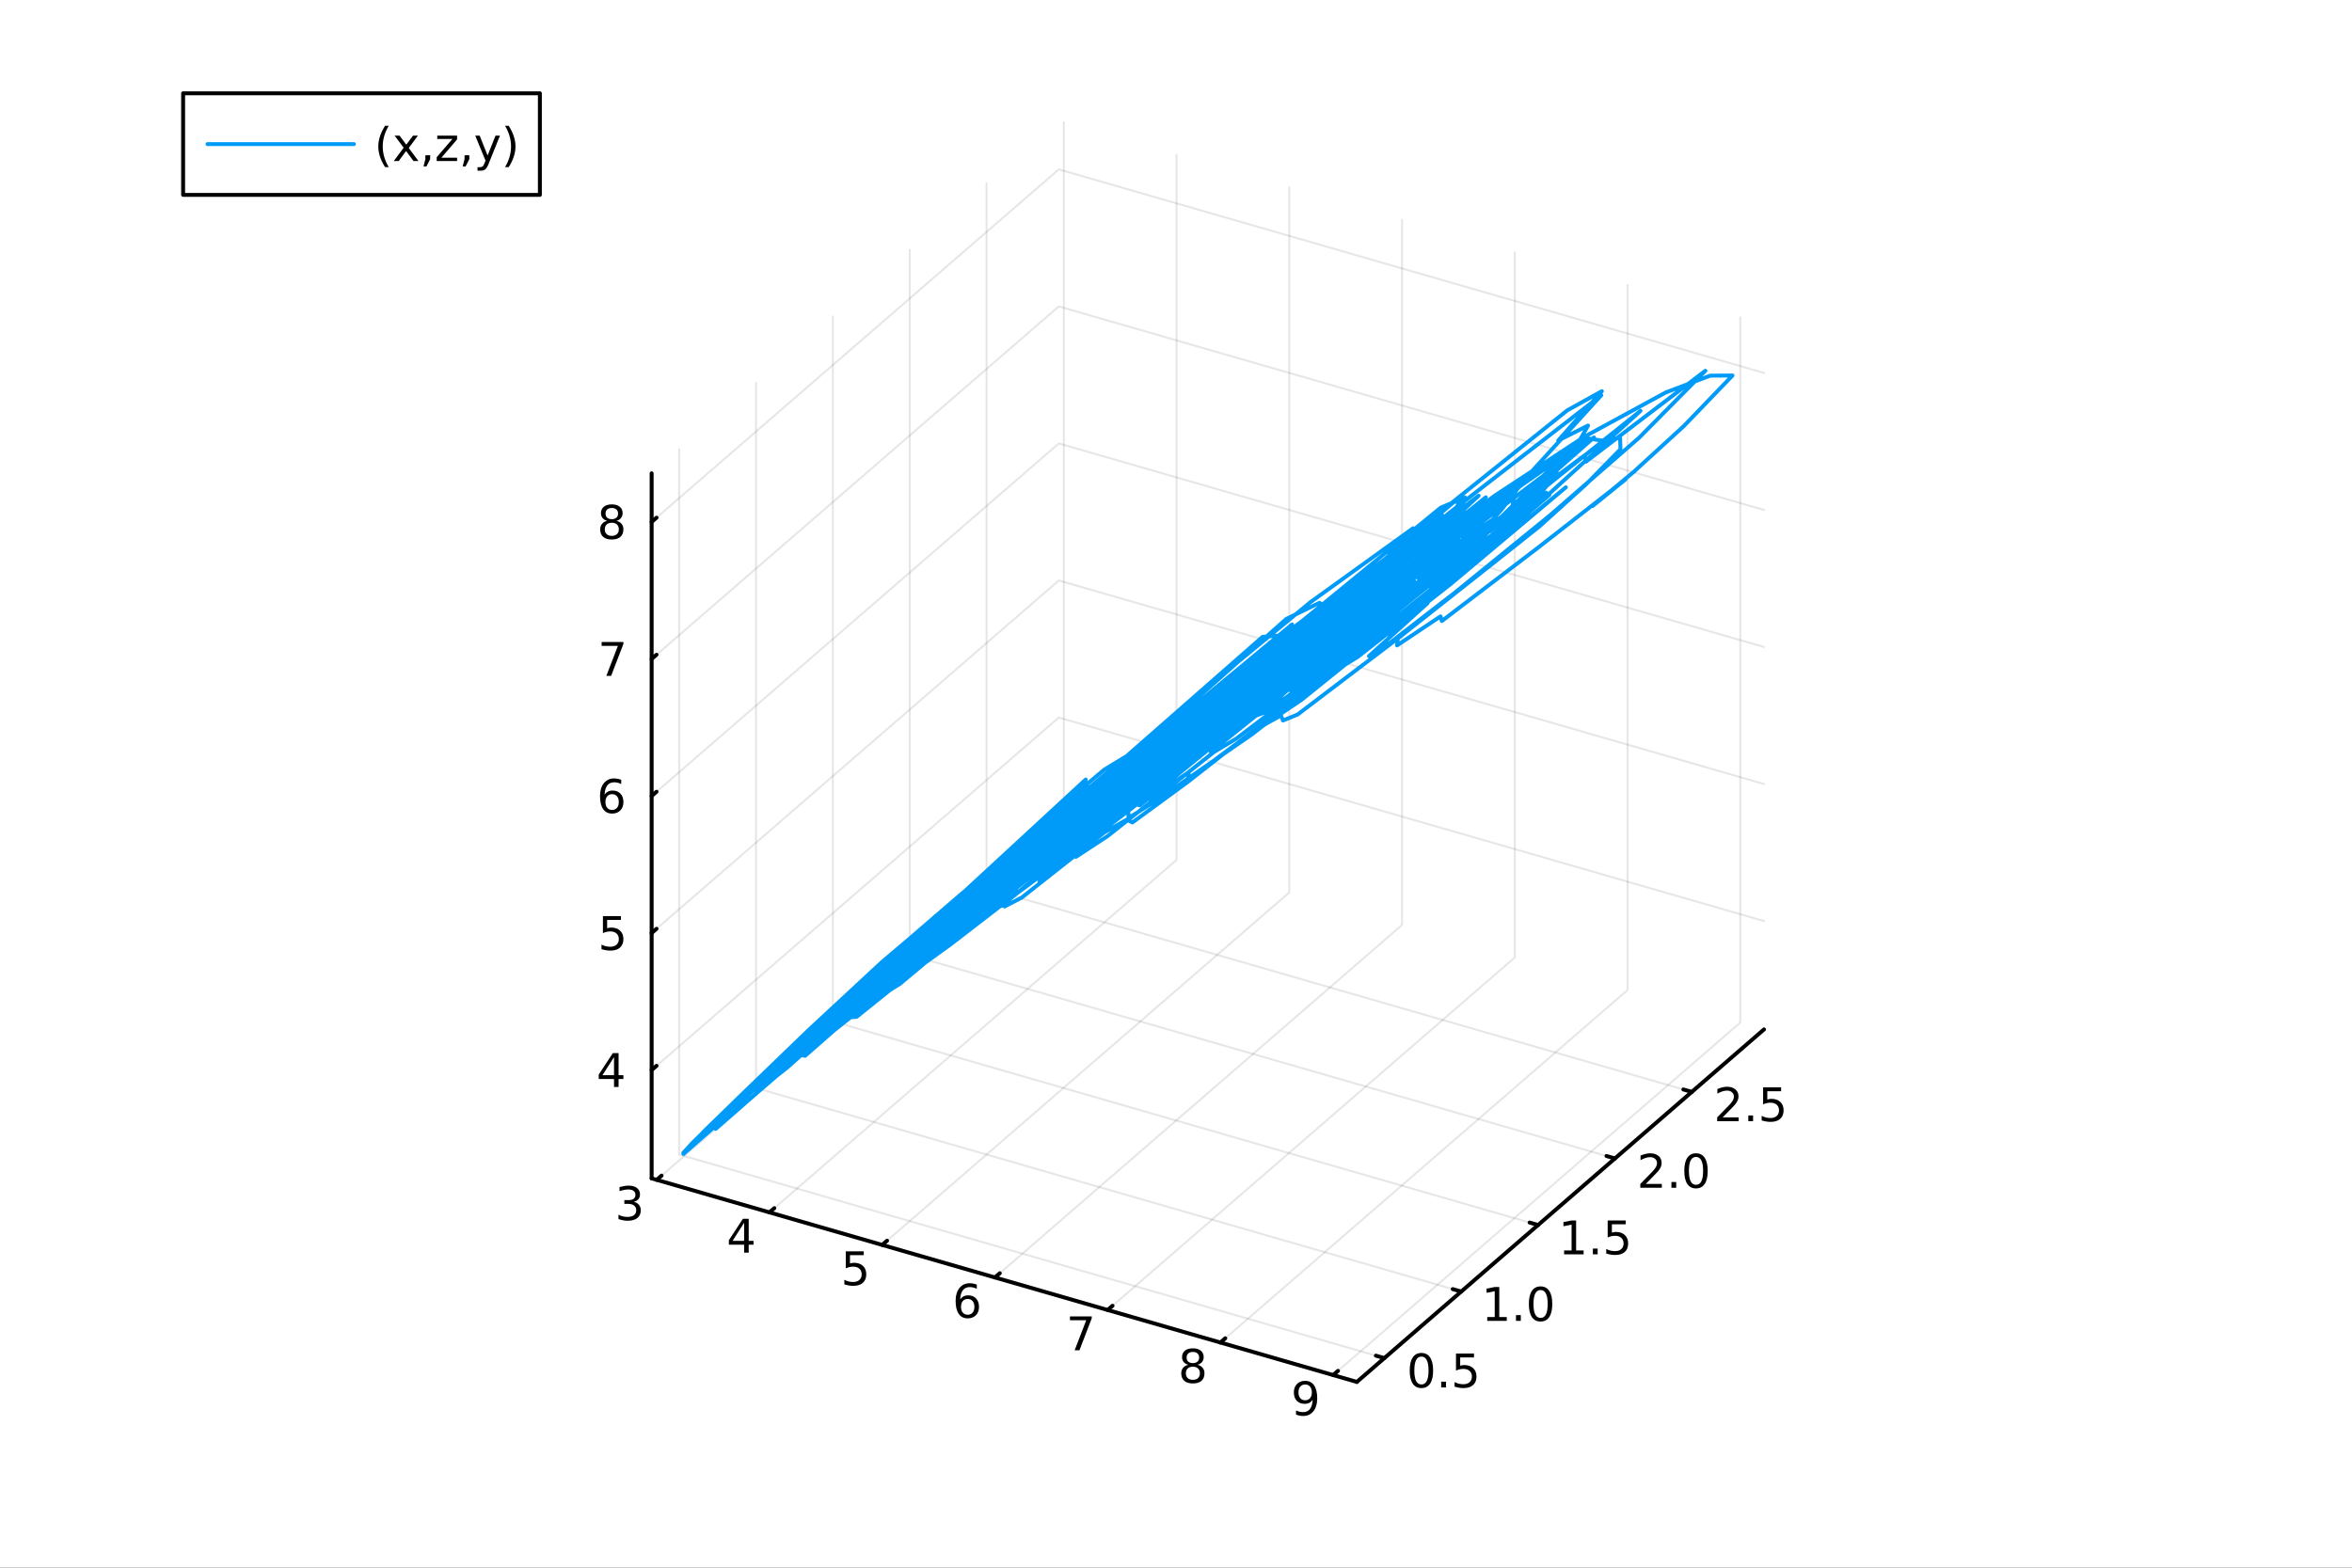 <?xml version="1.0" encoding="utf-8"?>
<svg xmlns="http://www.w3.org/2000/svg" xmlns:xlink="http://www.w3.org/1999/xlink" width="600" height="400" viewBox="0 0 2400 1600">
<rect x="0" y="0" width="2400" height="1600" fill="#333333" stroke="none"/>
<defs>
  <clipPath id="clip020">
    <rect x="0" y="0" width="2400" height="1600"/>
  </clipPath>
</defs>
<path clip-path="url(#clip020)" d="M0 1600 L2400 1600 L2400 0 L0 0  Z" fill="#ffffff" fill-rule="evenodd" fill-opacity="1"/>
<defs>
  <clipPath id="clip021">
    <rect x="480" y="0" width="1681" height="1600"/>
  </clipPath>
</defs>
<defs>
  <clipPath id="clip022">
    <rect x="112" y="47" width="2242" height="1440"/>
  </clipPath>
</defs>
<path clip-path="url(#clip022)" d="M-1127.79 1990 L-1127.79 1446.6 L-994.951 1174.9 L-764.873 1331.77 L-764.873 1875.17 L-897.708 2146.87 L-1127.79 1990  Z" fill="#ffffff" fill-rule="evenodd" fill-opacity="1"/>
<polyline clip-path="url(#clip022)" style="stroke:#000000; stroke-linecap:round; stroke-linejoin:round; stroke-width:2; stroke-opacity:0.1; fill:none" points="670.093,1204.17 1085.56,844.37 1085.56,124.768 "/>
<polyline clip-path="url(#clip022)" style="stroke:#000000; stroke-linecap:round; stroke-linejoin:round; stroke-width:2; stroke-opacity:0.1; fill:none" points="785.132,1237.38 1200.59,877.579 1200.59,157.977 "/>
<polyline clip-path="url(#clip022)" style="stroke:#000000; stroke-linecap:round; stroke-linejoin:round; stroke-width:2; stroke-opacity:0.1; fill:none" points="900.17,1270.59 1315.63,910.788 1315.63,191.186 "/>
<polyline clip-path="url(#clip022)" style="stroke:#000000; stroke-linecap:round; stroke-linejoin:round; stroke-width:2; stroke-opacity:0.1; fill:none" points="1015.21,1303.8 1430.67,943.996 1430.67,224.395 "/>
<polyline clip-path="url(#clip022)" style="stroke:#000000; stroke-linecap:round; stroke-linejoin:round; stroke-width:2; stroke-opacity:0.1; fill:none" points="1130.25,1337.01 1545.71,977.205 1545.71,257.603 "/>
<polyline clip-path="url(#clip022)" style="stroke:#000000; stroke-linecap:round; stroke-linejoin:round; stroke-width:2; stroke-opacity:0.1; fill:none" points="1245.29,1370.22 1660.75,1010.41 1660.75,290.812 "/>
<polyline clip-path="url(#clip022)" style="stroke:#000000; stroke-linecap:round; stroke-linejoin:round; stroke-width:2; stroke-opacity:0.1; fill:none" points="1360.33,1403.42 1775.79,1043.62 1775.79,324.021 "/>
<polyline clip-path="url(#clip022)" style="stroke:#000000; stroke-linecap:round; stroke-linejoin:round; stroke-width:2; stroke-opacity:0.1; fill:none" points="1412.61,1386.1 693.011,1178.37 693.011,458.765 "/>
<polyline clip-path="url(#clip022)" style="stroke:#000000; stroke-linecap:round; stroke-linejoin:round; stroke-width:2; stroke-opacity:0.1; fill:none" points="1491.05,1318.17 771.444,1110.44 771.444,390.84 "/>
<polyline clip-path="url(#clip022)" style="stroke:#000000; stroke-linecap:round; stroke-linejoin:round; stroke-width:2; stroke-opacity:0.1; fill:none" points="1569.48,1250.25 849.877,1042.52 849.877,322.915 "/>
<polyline clip-path="url(#clip022)" style="stroke:#000000; stroke-linecap:round; stroke-linejoin:round; stroke-width:2; stroke-opacity:0.1; fill:none" points="1647.91,1182.32 928.31,974.592 928.31,254.99 "/>
<polyline clip-path="url(#clip022)" style="stroke:#000000; stroke-linecap:round; stroke-linejoin:round; stroke-width:2; stroke-opacity:0.1; fill:none" points="1726.34,1114.4 1006.74,906.667 1006.74,187.065 "/>
<polyline clip-path="url(#clip022)" style="stroke:#000000; stroke-linecap:round; stroke-linejoin:round; stroke-width:2; stroke-opacity:0.1; fill:none" points="664.934,1092.11 1080.4,732.31 1800,940.042 "/>
<polyline clip-path="url(#clip022)" style="stroke:#000000; stroke-linecap:round; stroke-linejoin:round; stroke-width:2; stroke-opacity:0.1; fill:none" points="664.934,952.252 1080.4,592.451 1800,800.182 "/>
<polyline clip-path="url(#clip022)" style="stroke:#000000; stroke-linecap:round; stroke-linejoin:round; stroke-width:2; stroke-opacity:0.1; fill:none" points="664.934,812.393 1080.4,452.592 1800,660.323 "/>
<polyline clip-path="url(#clip022)" style="stroke:#000000; stroke-linecap:round; stroke-linejoin:round; stroke-width:2; stroke-opacity:0.1; fill:none" points="664.934,672.533 1080.4,312.732 1800,520.463 "/>
<polyline clip-path="url(#clip022)" style="stroke:#000000; stroke-linecap:round; stroke-linejoin:round; stroke-width:2; stroke-opacity:0.1; fill:none" points="664.934,532.674 1080.4,172.873 1800,380.604 "/>
<polyline clip-path="url(#clip020)" style="stroke:#000000; stroke-linecap:round; stroke-linejoin:round; stroke-width:4; stroke-opacity:1; fill:none" points="664.934,1202.68 1384.54,1410.41 "/>
<polyline clip-path="url(#clip020)" style="stroke:#000000; stroke-linecap:round; stroke-linejoin:round; stroke-width:4; stroke-opacity:1; fill:none" points="670.093,1204.17 675.078,1199.85 "/>
<polyline clip-path="url(#clip020)" style="stroke:#000000; stroke-linecap:round; stroke-linejoin:round; stroke-width:4; stroke-opacity:1; fill:none" points="785.132,1237.38 790.117,1233.06 "/>
<polyline clip-path="url(#clip020)" style="stroke:#000000; stroke-linecap:round; stroke-linejoin:round; stroke-width:4; stroke-opacity:1; fill:none" points="900.17,1270.59 905.156,1266.27 "/>
<polyline clip-path="url(#clip020)" style="stroke:#000000; stroke-linecap:round; stroke-linejoin:round; stroke-width:4; stroke-opacity:1; fill:none" points="1015.21,1303.8 1020.19,1299.48 "/>
<polyline clip-path="url(#clip020)" style="stroke:#000000; stroke-linecap:round; stroke-linejoin:round; stroke-width:4; stroke-opacity:1; fill:none" points="1130.25,1337.01 1135.23,1332.69 "/>
<polyline clip-path="url(#clip020)" style="stroke:#000000; stroke-linecap:round; stroke-linejoin:round; stroke-width:4; stroke-opacity:1; fill:none" points="1245.29,1370.22 1250.27,1365.9 "/>
<polyline clip-path="url(#clip020)" style="stroke:#000000; stroke-linecap:round; stroke-linejoin:round; stroke-width:4; stroke-opacity:1; fill:none" points="1360.33,1403.42 1365.31,1399.11 "/>
<path clip-path="url(#clip020)" d="M646.739 1226.61 Q650.096 1227.33 651.971 1229.6 Q653.869 1231.87 653.869 1235.2 Q653.869 1240.32 650.35 1243.12 Q646.832 1245.92 640.351 1245.92 Q638.175 1245.92 635.86 1245.48 Q633.568 1245.06 631.114 1244.2 L631.114 1239.69 Q633.059 1240.83 635.374 1241.4 Q637.688 1241.98 640.212 1241.98 Q644.61 1241.98 646.901 1240.25 Q649.216 1238.51 649.216 1235.2 Q649.216 1232.14 647.063 1230.43 Q644.934 1228.7 641.114 1228.7 L637.087 1228.7 L637.087 1224.85 L641.3 1224.85 Q644.749 1224.85 646.577 1223.49 Q648.406 1222.1 648.406 1219.51 Q648.406 1216.84 646.508 1215.43 Q644.633 1214 641.114 1214 Q639.193 1214 636.994 1214.41 Q634.795 1214.83 632.156 1215.71 L632.156 1211.54 Q634.818 1210.8 637.133 1210.43 Q639.471 1210.06 641.531 1210.06 Q646.855 1210.06 649.957 1212.49 Q653.059 1214.9 653.059 1219.02 Q653.059 1221.89 651.415 1223.88 Q649.772 1225.85 646.739 1226.61 Z" fill="#000000" fill-rule="nonzero" fill-opacity="1" /><path clip-path="url(#clip020)" d="M759.325 1247.97 L747.519 1266.42 L759.325 1266.42 L759.325 1247.97 M758.098 1243.9 L763.977 1243.9 L763.977 1266.42 L768.908 1266.42 L768.908 1270.31 L763.977 1270.31 L763.977 1278.46 L759.325 1278.46 L759.325 1270.31 L743.723 1270.31 L743.723 1265.79 L758.098 1243.9 Z" fill="#000000" fill-rule="nonzero" fill-opacity="1" /><path clip-path="url(#clip020)" d="M863.044 1277.1 L881.4 1277.1 L881.4 1281.04 L867.326 1281.04 L867.326 1289.51 Q868.345 1289.16 869.363 1289 Q870.382 1288.82 871.4 1288.82 Q877.187 1288.82 880.567 1291.99 Q883.947 1295.16 883.947 1300.58 Q883.947 1306.15 880.474 1309.26 Q877.002 1312.34 870.683 1312.34 Q868.507 1312.34 866.238 1311.97 Q863.993 1311.59 861.586 1310.85 L861.586 1306.15 Q863.669 1307.29 865.891 1307.84 Q868.113 1308.4 870.59 1308.4 Q874.595 1308.4 876.933 1306.29 Q879.271 1304.19 879.271 1300.58 Q879.271 1296.97 876.933 1294.86 Q874.595 1292.75 870.59 1292.75 Q868.715 1292.75 866.84 1293.17 Q864.988 1293.59 863.044 1294.47 L863.044 1277.1 Z" fill="#000000" fill-rule="nonzero" fill-opacity="1" /><path clip-path="url(#clip020)" d="M987.458 1325.73 Q984.31 1325.73 982.458 1327.88 Q980.629 1330.04 980.629 1333.79 Q980.629 1337.51 982.458 1339.69 Q984.31 1341.84 987.458 1341.84 Q990.606 1341.84 992.435 1339.69 Q994.286 1337.51 994.286 1333.79 Q994.286 1330.04 992.435 1327.88 Q990.606 1325.73 987.458 1325.73 M996.74 1311.08 L996.74 1315.34 Q994.981 1314.5 993.175 1314.06 Q991.393 1313.62 989.634 1313.62 Q985.004 1313.62 982.55 1316.75 Q980.12 1319.87 979.773 1326.19 Q981.138 1324.18 983.199 1323.11 Q985.259 1322.03 987.736 1322.03 Q992.944 1322.03 995.953 1325.2 Q998.986 1328.35 998.986 1333.79 Q998.986 1339.11 995.837 1342.33 Q992.689 1345.54 987.458 1345.54 Q981.462 1345.54 978.291 1340.96 Q975.12 1336.35 975.12 1327.63 Q975.12 1319.43 979.009 1314.57 Q982.898 1309.69 989.449 1309.69 Q991.208 1309.69 992.99 1310.04 Q994.796 1310.38 996.74 1311.08 Z" fill="#000000" fill-rule="nonzero" fill-opacity="1" /><path clip-path="url(#clip020)" d="M1091.8 1343.52 L1114.02 1343.52 L1114.02 1345.51 L1101.48 1378.08 L1096.59 1378.08 L1108.4 1347.46 L1091.8 1347.46 L1091.8 1343.52 Z" fill="#000000" fill-rule="nonzero" fill-opacity="1" /><path clip-path="url(#clip020)" d="M1217.21 1394.88 Q1213.88 1394.88 1211.96 1396.66 Q1210.06 1398.44 1210.06 1401.57 Q1210.06 1404.69 1211.96 1406.48 Q1213.88 1408.26 1217.21 1408.26 Q1220.54 1408.26 1222.47 1406.48 Q1224.39 1404.67 1224.39 1401.57 Q1224.39 1398.44 1222.47 1396.66 Q1220.57 1394.88 1217.21 1394.88 M1212.54 1392.89 Q1209.53 1392.15 1207.84 1390.09 Q1206.17 1388.03 1206.17 1385.06 Q1206.17 1380.92 1209.11 1378.51 Q1212.07 1376.11 1217.21 1376.11 Q1222.37 1376.11 1225.31 1378.51 Q1228.25 1380.92 1228.25 1385.06 Q1228.25 1388.03 1226.56 1390.09 Q1224.9 1392.15 1221.91 1392.89 Q1225.29 1393.68 1227.17 1395.97 Q1229.06 1398.26 1229.06 1401.57 Q1229.06 1406.59 1225.98 1409.28 Q1222.93 1411.96 1217.21 1411.96 Q1211.49 1411.96 1208.42 1409.28 Q1205.36 1406.59 1205.36 1401.57 Q1205.36 1398.26 1207.26 1395.97 Q1209.16 1393.68 1212.54 1392.89 M1210.82 1385.5 Q1210.82 1388.19 1212.49 1389.69 Q1214.18 1391.2 1217.21 1391.2 Q1220.22 1391.2 1221.91 1389.69 Q1223.62 1388.19 1223.62 1385.5 Q1223.62 1382.82 1221.91 1381.31 Q1220.22 1379.81 1217.21 1379.81 Q1214.18 1379.81 1212.49 1381.31 Q1210.82 1382.82 1210.82 1385.5 Z" fill="#000000" fill-rule="nonzero" fill-opacity="1" /><path clip-path="url(#clip020)" d="M1322.48 1443.78 L1322.48 1439.52 Q1324.24 1440.36 1326.05 1440.8 Q1327.85 1441.24 1329.59 1441.24 Q1334.22 1441.24 1336.65 1438.13 Q1339.1 1435.01 1339.45 1428.67 Q1338.11 1430.66 1336.05 1431.72 Q1333.99 1432.79 1331.49 1432.79 Q1326.3 1432.79 1323.27 1429.66 Q1320.26 1426.51 1320.26 1421.07 Q1320.26 1415.75 1323.41 1412.53 Q1326.56 1409.31 1331.79 1409.31 Q1337.78 1409.31 1340.93 1413.92 Q1344.1 1418.5 1344.1 1427.25 Q1344.1 1435.43 1340.21 1440.31 Q1336.35 1445.17 1329.8 1445.17 Q1328.04 1445.17 1326.23 1444.82 Q1324.43 1444.48 1322.48 1443.78 M1331.79 1429.13 Q1334.94 1429.13 1336.76 1426.98 Q1338.62 1424.82 1338.62 1421.07 Q1338.62 1417.35 1336.76 1415.19 Q1334.94 1413.02 1331.79 1413.02 Q1328.64 1413.02 1326.79 1415.19 Q1324.96 1417.35 1324.96 1421.07 Q1324.96 1424.82 1326.79 1426.98 Q1328.64 1429.13 1331.79 1429.13 Z" fill="#000000" fill-rule="nonzero" fill-opacity="1" /><polyline clip-path="url(#clip020)" style="stroke:#000000; stroke-linecap:round; stroke-linejoin:round; stroke-width:4; stroke-opacity:1; fill:none" points="1384.54,1410.41 1800,1050.61 "/>
<polyline clip-path="url(#clip020)" style="stroke:#000000; stroke-linecap:round; stroke-linejoin:round; stroke-width:4; stroke-opacity:1; fill:none" points="1412.61,1386.1 1403.98,1383.61 "/>
<polyline clip-path="url(#clip020)" style="stroke:#000000; stroke-linecap:round; stroke-linejoin:round; stroke-width:4; stroke-opacity:1; fill:none" points="1491.05,1318.17 1482.41,1315.68 "/>
<polyline clip-path="url(#clip020)" style="stroke:#000000; stroke-linecap:round; stroke-linejoin:round; stroke-width:4; stroke-opacity:1; fill:none" points="1569.48,1250.25 1560.84,1247.76 "/>
<polyline clip-path="url(#clip020)" style="stroke:#000000; stroke-linecap:round; stroke-linejoin:round; stroke-width:4; stroke-opacity:1; fill:none" points="1647.91,1182.32 1639.28,1179.83 "/>
<polyline clip-path="url(#clip020)" style="stroke:#000000; stroke-linecap:round; stroke-linejoin:round; stroke-width:4; stroke-opacity:1; fill:none" points="1726.34,1114.4 1717.71,1111.91 "/>
<path clip-path="url(#clip020)" d="M1450.43 1384.55 Q1446.82 1384.55 1444.99 1388.11 Q1443.19 1391.65 1443.19 1398.78 Q1443.19 1405.89 1444.99 1409.45 Q1446.82 1413 1450.43 1413 Q1454.06 1413 1455.87 1409.45 Q1457.7 1405.89 1457.7 1398.78 Q1457.7 1391.65 1455.87 1388.11 Q1454.06 1384.55 1450.43 1384.55 M1450.43 1380.84 Q1456.24 1380.84 1459.3 1385.45 Q1462.38 1390.03 1462.38 1398.78 Q1462.38 1407.51 1459.3 1412.12 Q1456.24 1416.7 1450.43 1416.7 Q1444.62 1416.7 1441.54 1412.12 Q1438.49 1407.51 1438.49 1398.78 Q1438.49 1390.03 1441.54 1385.45 Q1444.62 1380.84 1450.43 1380.84 Z" fill="#000000" fill-rule="nonzero" fill-opacity="1" /><path clip-path="url(#clip020)" d="M1470.59 1410.15 L1475.48 1410.15 L1475.48 1416.03 L1470.59 1416.03 L1470.59 1410.15 Z" fill="#000000" fill-rule="nonzero" fill-opacity="1" /><path clip-path="url(#clip020)" d="M1485.71 1381.47 L1504.06 1381.47 L1504.06 1385.4 L1489.99 1385.4 L1489.99 1393.87 Q1491.01 1393.53 1492.03 1393.37 Q1493.05 1393.18 1494.06 1393.18 Q1499.85 1393.18 1503.23 1396.35 Q1506.61 1399.52 1506.61 1404.94 Q1506.61 1410.52 1503.14 1413.62 Q1499.67 1416.7 1493.35 1416.7 Q1491.17 1416.7 1488.9 1416.33 Q1486.66 1415.96 1484.25 1415.22 L1484.25 1410.52 Q1486.33 1411.65 1488.56 1412.21 Q1490.78 1412.76 1493.25 1412.76 Q1497.26 1412.76 1499.6 1410.66 Q1501.94 1408.55 1501.94 1404.94 Q1501.94 1401.33 1499.6 1399.22 Q1497.26 1397.12 1493.25 1397.12 Q1491.38 1397.12 1489.5 1397.53 Q1487.65 1397.95 1485.71 1398.83 L1485.71 1381.47 Z" fill="#000000" fill-rule="nonzero" fill-opacity="1" /><path clip-path="url(#clip020)" d="M1517.59 1344.17 L1525.23 1344.17 L1525.23 1317.8 L1516.92 1319.47 L1516.92 1315.21 L1525.18 1313.54 L1529.86 1313.54 L1529.86 1344.17 L1537.5 1344.17 L1537.5 1348.1 L1517.59 1348.1 L1517.59 1344.17 Z" fill="#000000" fill-rule="nonzero" fill-opacity="1" /><path clip-path="url(#clip020)" d="M1546.94 1342.22 L1551.83 1342.22 L1551.83 1348.1 L1546.94 1348.1 L1546.94 1342.22 Z" fill="#000000" fill-rule="nonzero" fill-opacity="1" /><path clip-path="url(#clip020)" d="M1572.01 1316.62 Q1568.4 1316.62 1566.57 1320.19 Q1564.77 1323.73 1564.77 1330.86 Q1564.77 1337.96 1566.57 1341.53 Q1568.4 1345.07 1572.01 1345.07 Q1575.65 1345.07 1577.45 1341.53 Q1579.28 1337.96 1579.28 1330.86 Q1579.28 1323.73 1577.45 1320.19 Q1575.65 1316.62 1572.01 1316.62 M1572.01 1312.92 Q1577.82 1312.92 1580.88 1317.52 Q1583.96 1322.11 1583.96 1330.86 Q1583.96 1339.58 1580.88 1344.19 Q1577.82 1348.77 1572.01 1348.77 Q1566.2 1348.77 1563.12 1344.19 Q1560.07 1339.58 1560.07 1330.86 Q1560.07 1322.11 1563.12 1317.52 Q1566.2 1312.92 1572.01 1312.92 Z" fill="#000000" fill-rule="nonzero" fill-opacity="1" /><path clip-path="url(#clip020)" d="M1596.02 1276.24 L1603.66 1276.24 L1603.66 1249.88 L1595.35 1251.54 L1595.35 1247.28 L1603.62 1245.62 L1608.29 1245.62 L1608.29 1276.24 L1615.93 1276.24 L1615.93 1280.18 L1596.02 1280.18 L1596.02 1276.24 Z" fill="#000000" fill-rule="nonzero" fill-opacity="1" /><path clip-path="url(#clip020)" d="M1625.38 1274.3 L1630.26 1274.3 L1630.26 1280.18 L1625.38 1280.18 L1625.38 1274.3 Z" fill="#000000" fill-rule="nonzero" fill-opacity="1" /><path clip-path="url(#clip020)" d="M1640.49 1245.62 L1658.85 1245.62 L1658.85 1249.55 L1644.77 1249.55 L1644.77 1258.03 Q1645.79 1257.68 1646.81 1257.52 Q1647.83 1257.33 1648.85 1257.33 Q1654.63 1257.33 1658.01 1260.5 Q1661.39 1263.67 1661.39 1269.09 Q1661.39 1274.67 1657.92 1277.77 Q1654.45 1280.85 1648.13 1280.85 Q1645.95 1280.85 1643.69 1280.48 Q1641.44 1280.11 1639.03 1279.37 L1639.03 1274.67 Q1641.12 1275.8 1643.34 1276.36 Q1645.56 1276.91 1648.04 1276.91 Q1652.04 1276.91 1654.38 1274.81 Q1656.72 1272.7 1656.72 1269.09 Q1656.72 1265.48 1654.38 1263.37 Q1652.04 1261.27 1648.04 1261.27 Q1646.16 1261.27 1644.29 1261.68 Q1642.44 1262.1 1640.49 1262.98 L1640.49 1245.62 Z" fill="#000000" fill-rule="nonzero" fill-opacity="1" /><path clip-path="url(#clip020)" d="M1679.41 1208.32 L1695.73 1208.32 L1695.73 1212.25 L1673.78 1212.25 L1673.78 1208.32 Q1676.45 1205.56 1681.03 1200.93 Q1685.64 1196.28 1686.82 1194.94 Q1689.06 1192.42 1689.94 1190.68 Q1690.85 1188.92 1690.85 1187.23 Q1690.85 1184.48 1688.9 1182.74 Q1686.98 1181 1683.88 1181 Q1681.68 1181 1679.22 1181.77 Q1676.79 1182.53 1674.02 1184.08 L1674.02 1179.36 Q1676.84 1178.23 1679.29 1177.65 Q1681.75 1177.07 1683.78 1177.07 Q1689.16 1177.07 1692.35 1179.75 Q1695.54 1182.44 1695.54 1186.93 Q1695.54 1189.06 1694.73 1190.98 Q1693.95 1192.88 1691.84 1195.47 Q1691.26 1196.14 1688.16 1199.36 Q1685.06 1202.55 1679.41 1208.32 Z" fill="#000000" fill-rule="nonzero" fill-opacity="1" /><path clip-path="url(#clip020)" d="M1705.54 1206.37 L1710.43 1206.37 L1710.43 1212.25 L1705.54 1212.25 L1705.54 1206.37 Z" fill="#000000" fill-rule="nonzero" fill-opacity="1" /><path clip-path="url(#clip020)" d="M1730.61 1180.77 Q1727 1180.77 1725.17 1184.34 Q1723.37 1187.88 1723.37 1195.01 Q1723.37 1202.11 1725.17 1205.68 Q1727 1209.22 1730.61 1209.22 Q1734.25 1209.22 1736.05 1205.68 Q1737.88 1202.11 1737.88 1195.01 Q1737.88 1187.88 1736.05 1184.34 Q1734.25 1180.77 1730.61 1180.77 M1730.61 1177.07 Q1736.42 1177.07 1739.48 1181.67 Q1742.56 1186.26 1742.56 1195.01 Q1742.56 1203.73 1739.48 1208.34 Q1736.42 1212.92 1730.61 1212.92 Q1724.8 1212.92 1721.72 1208.34 Q1718.67 1203.73 1718.67 1195.01 Q1718.67 1186.26 1721.72 1181.67 Q1724.8 1177.07 1730.61 1177.07 Z" fill="#000000" fill-rule="nonzero" fill-opacity="1" /><path clip-path="url(#clip020)" d="M1757.84 1140.39 L1774.16 1140.39 L1774.16 1144.33 L1752.22 1144.33 L1752.22 1140.39 Q1754.88 1137.64 1759.46 1133.01 Q1764.07 1128.36 1765.25 1127.01 Q1767.5 1124.49 1768.38 1122.75 Q1769.28 1120.99 1769.28 1119.31 Q1769.28 1116.55 1767.33 1114.81 Q1765.41 1113.08 1762.31 1113.08 Q1760.11 1113.08 1757.66 1113.84 Q1755.23 1114.61 1752.45 1116.16 L1752.45 1111.43 Q1755.27 1110.3 1757.73 1109.72 Q1760.18 1109.14 1762.22 1109.14 Q1767.59 1109.14 1770.78 1111.83 Q1773.98 1114.51 1773.98 1119 Q1773.98 1121.13 1773.17 1123.05 Q1772.38 1124.95 1770.27 1127.55 Q1769.69 1128.22 1766.59 1131.43 Q1763.49 1134.63 1757.84 1140.39 Z" fill="#000000" fill-rule="nonzero" fill-opacity="1" /><path clip-path="url(#clip020)" d="M1783.98 1138.45 L1788.86 1138.45 L1788.86 1144.33 L1783.98 1144.33 L1783.98 1138.45 Z" fill="#000000" fill-rule="nonzero" fill-opacity="1" /><path clip-path="url(#clip020)" d="M1799.09 1109.77 L1817.45 1109.77 L1817.45 1113.7 L1803.37 1113.7 L1803.37 1122.18 Q1804.39 1121.83 1805.41 1121.67 Q1806.43 1121.48 1807.45 1121.48 Q1813.24 1121.48 1816.62 1124.65 Q1820 1127.82 1820 1133.24 Q1820 1138.82 1816.52 1141.92 Q1813.05 1145 1806.73 1145 Q1804.56 1145 1802.29 1144.63 Q1800.04 1144.26 1797.63 1143.52 L1797.63 1138.82 Q1799.72 1139.95 1801.94 1140.51 Q1804.16 1141.06 1806.64 1141.06 Q1810.64 1141.06 1812.98 1138.96 Q1815.32 1136.85 1815.32 1133.24 Q1815.32 1129.63 1812.98 1127.52 Q1810.64 1125.42 1806.64 1125.42 Q1804.76 1125.42 1802.89 1125.83 Q1801.04 1126.25 1799.09 1127.13 L1799.09 1109.77 Z" fill="#000000" fill-rule="nonzero" fill-opacity="1" /><polyline clip-path="url(#clip020)" style="stroke:#000000; stroke-linecap:round; stroke-linejoin:round; stroke-width:4; stroke-opacity:1; fill:none" points="664.934,1202.68 664.934,483.08 "/>
<polyline clip-path="url(#clip020)" style="stroke:#000000; stroke-linecap:round; stroke-linejoin:round; stroke-width:4; stroke-opacity:1; fill:none" points="664.934,1092.11 669.92,1087.79 "/>
<polyline clip-path="url(#clip020)" style="stroke:#000000; stroke-linecap:round; stroke-linejoin:round; stroke-width:4; stroke-opacity:1; fill:none" points="664.934,952.252 669.92,947.934 "/>
<polyline clip-path="url(#clip020)" style="stroke:#000000; stroke-linecap:round; stroke-linejoin:round; stroke-width:4; stroke-opacity:1; fill:none" points="664.934,812.393 669.92,808.075 "/>
<polyline clip-path="url(#clip020)" style="stroke:#000000; stroke-linecap:round; stroke-linejoin:round; stroke-width:4; stroke-opacity:1; fill:none" points="664.934,672.533 669.92,668.216 "/>
<polyline clip-path="url(#clip020)" style="stroke:#000000; stroke-linecap:round; stroke-linejoin:round; stroke-width:4; stroke-opacity:1; fill:none" points="664.934,532.674 669.92,528.356 "/>
<path clip-path="url(#clip020)" d="M626.551 1078.91 L614.746 1097.35 L626.551 1097.35 L626.551 1078.91 M625.324 1074.83 L631.204 1074.83 L631.204 1097.35 L636.134 1097.35 L636.134 1101.24 L631.204 1101.24 L631.204 1109.39 L626.551 1109.39 L626.551 1101.24 L610.949 1101.24 L610.949 1096.73 L625.324 1074.83 Z" fill="#000000" fill-rule="nonzero" fill-opacity="1" /><path clip-path="url(#clip020)" d="M615.232 934.972 L633.588 934.972 L633.588 938.907 L619.514 938.907 L619.514 947.379 Q620.533 947.032 621.551 946.87 Q622.57 946.685 623.588 946.685 Q629.375 946.685 632.755 949.856 Q636.134 953.027 636.134 958.444 Q636.134 964.023 632.662 967.125 Q629.19 970.203 622.871 970.203 Q620.695 970.203 618.426 969.833 Q616.181 969.463 613.773 968.722 L613.773 964.023 Q615.857 965.157 618.079 965.713 Q620.301 966.268 622.778 966.268 Q626.783 966.268 629.121 964.162 Q631.459 962.055 631.459 958.444 Q631.459 954.833 629.121 952.727 Q626.783 950.62 622.778 950.62 Q620.903 950.62 619.028 951.037 Q617.176 951.453 615.232 952.333 L615.232 934.972 Z" fill="#000000" fill-rule="nonzero" fill-opacity="1" /><path clip-path="url(#clip020)" d="M624.607 810.529 Q621.459 810.529 619.607 812.682 Q617.778 814.835 617.778 818.585 Q617.778 822.312 619.607 824.487 Q621.459 826.64 624.607 826.64 Q627.755 826.64 629.584 824.487 Q631.435 822.312 631.435 818.585 Q631.435 814.835 629.584 812.682 Q627.755 810.529 624.607 810.529 M633.889 795.876 L633.889 800.136 Q632.13 799.302 630.324 798.863 Q628.542 798.423 626.783 798.423 Q622.153 798.423 619.699 801.548 Q617.269 804.673 616.922 810.992 Q618.287 808.978 620.347 807.913 Q622.408 806.825 624.884 806.825 Q630.093 806.825 633.102 809.997 Q636.134 813.145 636.134 818.585 Q636.134 823.909 632.986 827.126 Q629.838 830.344 624.607 830.344 Q618.611 830.344 615.44 825.761 Q612.269 821.154 612.269 812.427 Q612.269 804.233 616.158 799.372 Q620.047 794.488 626.597 794.488 Q628.357 794.488 630.139 794.835 Q631.945 795.182 633.889 795.876 Z" fill="#000000" fill-rule="nonzero" fill-opacity="1" /><path clip-path="url(#clip020)" d="M613.912 655.253 L636.134 655.253 L636.134 657.244 L623.588 689.813 L618.704 689.813 L630.509 659.188 L613.912 659.188 L613.912 655.253 Z" fill="#000000" fill-rule="nonzero" fill-opacity="1" /><path clip-path="url(#clip020)" d="M624.283 533.542 Q620.949 533.542 619.028 535.324 Q617.13 537.107 617.13 540.232 Q617.13 543.357 619.028 545.139 Q620.949 546.921 624.283 546.921 Q627.616 546.921 629.537 545.139 Q631.459 543.333 631.459 540.232 Q631.459 537.107 629.537 535.324 Q627.639 533.542 624.283 533.542 M619.607 531.551 Q616.597 530.81 614.908 528.75 Q613.241 526.69 613.241 523.727 Q613.241 519.584 616.181 517.176 Q619.144 514.769 624.283 514.769 Q629.445 514.769 632.384 517.176 Q635.324 519.584 635.324 523.727 Q635.324 526.69 633.634 528.75 Q631.968 530.81 628.982 531.551 Q632.361 532.338 634.236 534.63 Q636.134 536.921 636.134 540.232 Q636.134 545.255 633.056 547.94 Q630 550.625 624.283 550.625 Q618.565 550.625 615.486 547.94 Q612.431 545.255 612.431 540.232 Q612.431 536.921 614.329 534.63 Q616.227 532.338 619.607 531.551 M617.894 524.167 Q617.894 526.852 619.56 528.357 Q621.25 529.861 624.283 529.861 Q627.292 529.861 628.982 528.357 Q630.695 526.852 630.695 524.167 Q630.695 521.482 628.982 519.977 Q627.292 518.473 624.283 518.473 Q621.25 518.473 619.56 519.977 Q617.894 521.482 617.894 524.167 Z" fill="#000000" fill-rule="nonzero" fill-opacity="1" /><polyline clip-path="url(#clip022)" style="stroke:#009af9; stroke-linecap:round; stroke-linejoin:round; stroke-width:4; stroke-opacity:1; fill:none" points="1006.68,927.919 1011.95,922.915 1014.29,920.645 1013.73,921.007 1008.81,925.347 1006.2,927.547 1012.88,921.221 1007.98,925.48 994.943,937.15 992.041,939.51 985.151,945.478 987.917,942.546 1001.21,929.935 1009.22,922.123 1002.07,928.192 1005.15,924.805 1009.32,920.422 1003.63,925.041 1022.05,907.425 1032.66,896.953 1023.16,905.028 996.084,929.219 989.748,934.132 992.99,930.129 987.187,934.364 993.094,927.712 1014.53,906.753 1068.21,856.089 1068.68,855.726 1055.35,868.161 1060.25,863.705 1022.89,898.352 1011.01,908.448 1006.54,911.133 1030.57,887.652 989.023,925.871 989.543,924.049 1021.34,893.506 1000.2,913.716 1040.91,875.057 1042.93,875.326 1129.51,796.277 1063.63,862.626 1082.84,845.605 1191.13,746.668 1218.49,732.883 1252.46,707.248 1381.76,599.359 1343.96,642.559 1381.69,617.678 1426.27,586.4 1395.1,622.196 1337.27,673.444 1304.75,698.936 1408.38,607.022 1341.5,668.741 1329.25,678.452 1289.09,709.882 1333.46,668.457 1371.43,636.992 1437.78,585.441 1440.11,590.049 1409.03,621.67 1279.24,730.546 1351.41,664.509 1285.56,720.088 1212.91,777.361 1172.87,807.201 1175.32,799.598 1134.77,830.025 1121.69,836.071 1162.82,794.746 1198.07,760.644 1194.83,763.493 1216.57,744.947 1216.66,747.482 1239.66,725.579 1300.36,675.293 1414.55,583.133 1455.72,560.192 1501.64,536.866 1485.02,562.477 1560.99,505.755 1527.27,544.746 1573.81,510.698 1503.93,573.456 1545.17,539.971 1539.52,545.324 1597.81,497.357 1480.74,595.696 1385.44,670.457 1351.03,691.485 1365.13,673.464 1391.86,646.118 1366.44,662.907 1397.62,633.749 1443.62,593.631 1377.01,650.997 1379.3,647.198 1261.51,743.742 1242.82,754.118 1201.95,783.137 1270.74,717.646 1376.58,625.188 1287.05,706.562 1279.33,711.809 1306.36,687.781 1296.13,696.581 1290.62,699.608 1191.26,784.29 1240.78,736.75 1207.7,763.27 1240.6,731.539 1151.09,809.355 1238.65,727.547 1135.31,819.381 1133.48,815.092 1139.57,808.094 1186.28,765.03 1063.66,874.597 1118.18,820.586 1064.23,868.337 1108.19,827.896 1166.39,774.721 1253.87,698.224 1294.32,668.601 1270.02,697.074 1282.07,690.85 1174.71,788.209 1119.42,835.251 1157.46,797.432 1161.95,791.38 1173.14,780.58 1148.06,801.485 1206.22,748.387 1197.72,758.249 1204.16,754.076 1248.32,718.296 1346.46,636.332 1264.82,714.21 1252.46,722.877 1382.02,611.117 1395.18,607.938 1324.43,676.677 1213.14,770.37 1178.65,794.924 1086.91,869.134 1080.72,867.125 1193.61,760.376 1312.36,658.792 1316.24,661.246 1254.18,719.387 1207.83,759.799 1133.27,823.749 1102.2,846.681 1066.86,874.077 1063.17,872.114 1145.69,794.507 1123.65,816.644 1177.57,769.399 1150.67,796.206 1199.21,754.309 1200.83,754.522 1199.89,757.428 1049.45,888.832 1055.08,879.493 1052.54,878.482 1055.15,873.903 1031.87,892.794 983.219,933.417 1028.03,889.851 1072.63,849.007 1113.25,814.752 1114.36,817.652 1140.74,795.827 1158.4,782.29 1121.21,818.535 1156.73,785.901 1147.55,796.723 1118.61,823.683 1213.38,740.049 1145,802.924 1147.31,799.013 1136.45,808.244 1202.12,750.693 1260.95,701.487 1290.1,681.641 1222.71,746.108 1422.92,571.985 1493.19,522.532 1508.01,526.38 1598.9,462.883 1554.95,514.73 1577.89,502.901 1519.68,556.161 1454.84,609.919 1486.53,580.936 1492.91,575.273 1424.05,630.529 1383.46,659.538 1330.24,699.97 1290.86,727.004 1276.61,732.211 1229.97,766.829 1150.17,828.469 1090.31,874.084 1103.42,855.622 1093.75,858.375 1061.46,881.455 1074.87,864.913 1097.5,841.464 1016.56,911.847 958.174,961.979 970.774,945.97 998.987,916.319 1033.68,883.503 1044.32,874.153 1059.23,861.755 1044.52,876.116 1119.35,807.578 1084.95,844.815 975.167,944.318 1042.21,876.796 1074.61,847.961 1122.62,805.94 1065.48,860.338 1077.94,850.405 1140.47,795.614 1097.47,836.195 1010.05,914.224 988.617,929.867 953.858,957.775 935.075,971.733 915.748,986.218 949.528,952.896 994.88,910.531 996.021,912.985 1050.15,863.61 974.053,936.316 1008.64,901.971 1032.54,882.83 982.236,930.497 947.568,960.058 994.817,913.787 963.256,944.7 876.463,1022.86 906.44,992.279 985.938,916.086 940.097,961.417 867.635,1028.56 780.599,1108.19 836.495,1050.7 798.077,1086.18 825.282,1059.11 785.101,1097.15 825.999,1056.33 860.396,1024.8 823.116,1061.82 878.626,1008.28 943.683,948.066 972.671,923.947 974.871,925.361 983.055,920.4 1020.12,888.859 1032.39,880.446 1070.41,848.17 993.331,920.584 1111.82,811.542 1190.88,744.198 1188.86,754.963 1137.36,806.888 1101.98,837.61 1001.32,925.717 1033.48,892.482 1049.48,874.958 1096.91,829.84 1065.96,860.365 1028.49,893.16 1072.15,852.049 1098.69,829.867 1135.4,799.439 1115.16,820.298 1033.96,893.154 1036.71,887.385 1026.52,895.526 973.67,940.531 1024.37,890.567 1109.69,814.429 1132.03,797.047 1132.93,801.037 1139.93,796.621 1207.43,738.304 1223.18,728.857 1225.68,731.173 1156.42,796.153 1277.11,688.301 1332.84,647.266 1264.64,713.033 1177.81,788.307 1208.81,757.763 1185.24,777.368 1203.7,758.794 1127.65,824.097 1139.87,809.458 1120.65,824.426 1134.72,807.97 1180.09,767.092 1220.13,733.523 1263.43,698.031 1436.23,553.581 1493.74,514.862 1450.49,564.844 1452.9,572.263 1368.18,650.222 1257.34,744.041 1178.93,806.585 1135.09,839.131 1088.22,873.66 1041.72,908.467 1023.22,917.953 1008.19,926.217 934.618,986.939 943.663,974.267 906.197,1004.97 915.519,992.383 942.45,964.068 967.737,939.116 1018.45,891.448 1038.07,874.969 1071.57,846.362 1146.76,780.421 1196.67,741.538 1158.59,782.041 1172.39,772.483 1214.62,738.698 1201.85,752.969 1106.15,840.371 1136.1,810.588 1056.12,880.845 1048.76,883.681 1003.36,920.877 1040.93,883.287 1012.15,907.826 1019.03,899.067 1042.7,876.779 971.791,942.541 951.746,958.028 1008.7,903.586 963.658,944.894 879.43,1021.02 864.224,1031.92 894.054,1001.67 911.318,985.054 892.824,1002.7 909.076,986.859 854.747,1036.53 852.95,1036.31 877.747,1012.12 877.394,1013.07 888.103,1003.09 915.965,977.574 1050,853.708 1096.23,817.704 1222.66,709.015 1336.98,614.741 1441.94,539.161 1382.05,606.233 1244.5,735.211 1239.95,738.039 1255.83,722.747 1283.1,697.469 1298.84,684.069 1297.16,688.288 1082.97,873.428 1074.39,874.439 1106.54,839.813 1127.29,817.561 1166.41,780.089 1184.55,765.789 1157.51,791.815 1147.29,799.834 1193.31,760.089 1238.85,722.064 1319.68,654.078 1224.76,743.277 1006.29,932.894 997.043,933.311 928.738,989.033 875.859,1031.98 836.416,1063.25 868.088,1028.16 885.177,1009.38 940.755,957.003 956.087,944.633 983.571,920.744 1102.5,812.998 1142.82,782.115 1163.95,772.269 1221.75,725.022 1183.26,766.193 1250.11,710.182 1253.41,711.458 1199.87,763.984 1227.33,740.541 1268.35,704.459 1123.21,833.322 1118.76,832.572 1049.55,889.858 1013.32,916.389 954.693,965.439 1009.35,909.156 977.579,937.216 1062.23,855.995 1083.22,840.309 1175.47,759.757 1171.06,769.36 1238.27,713.565 1324.4,644.916 1390.36,597.057 1332.76,658.522 1306.1,686.755 1360.23,642.724 1377.44,632.574 1278.57,719.437 1165.77,812.808 1088.65,872.919 1076.15,877.212 1066.08,879.614 1174.71,776.819 1188.68,764.743 1292.7,674.16 1487.05,509.376 1488.97,524.114 1445.66,573.032 1462.53,564.237 1480.8,554.856 1447.75,590.948 1506.75,546.38 1525.85,536.07 1491.99,568.782 1539.24,533.295 1477.85,589.079 1475.25,589.491 1395.75,653.851 1337.04,697.466 1361.48,670.81 1348.51,676.084 1330.82,686.622 1257.6,744.475 1222.75,768.643 1285.64,708.919 1371.37,630.645 1336.81,665.327 1332.18,669.371 1270.05,721.325 1162.23,811.394 1127.96,834.632 1130.93,824.92 1106.42,841.843 1129.6,816.625 1161.49,785.303 1145.89,801.859 1066.43,872.1 1071.1,863.314 1020.8,906.206 1029.95,894.427 996.545,921.074 1103.11,819.762 1119.4,810.78 1141.95,791.726 1178.36,761.069 1276.39,676.299 1342.74,622.461 1470.2,518.079 1495,507.701 1450.27,557.878 1363.69,640.185 1377.93,631.182 1355.21,652.398 1336.54,669.051 1325.61,678.455 1289.61,708.744 1218.91,767.335 1194.22,783.906 1216.96,760.072 1211.12,761.268 1176.15,789.319 1146.67,811.744 1163.93,792.605 1192.82,764.358 1101.56,845.194 1055.5,882.988 1029.49,899.628 965.739,955.248 986.087,931.665 1000.2,916.373 896.871,1010.26 931.132,974.308 957.027,948.246 1009.77,898.644 985.702,923.836 1034.08,878.471 936.477,970.702 901.155,1000.28 874.949,1021.67 862.136,1030.74 926.111,968.154 937.995,958.516 1063.84,842.356 1039.31,870.754 1022.09,890.887 1064.13,853.339 1156.44,773.401 1147.9,787.401 1194,749.861 1172.52,773.944 1266.56,691.639 1230.32,733.127 1114.13,836.232 1083.3,860.138 1166.77,781.121 1167.16,782.183 1056.09,880.3 1103.52,833.225 1139.63,800.384 1163.53,779.762 1153.04,791.353 1133.62,809.408 1090.88,847.179 1134.85,804.638 1123.65,817.122 1172.04,772.193 1177.41,771.189 1217.19,737.154 1167.83,783.585 1103.32,840.093 1064,871.677 1164.87,776.786 1198.5,753.211 1287.95,676.801 1282.17,688.41 1324.01,657.174 1369.13,624.84 1301.77,689.28 1230.27,750.239 1159.71,806.63 1131.19,824.452 1026.11,912.315 1045.95,885.647 1070.08,858.898 1110.29,822.347 1114.2,819.976 1207.64,737.743 1308.72,653.374 1255.36,711.426 1174.27,784.361 1150.61,801.778 1195.27,758.783 1089.67,853.754 1179.26,767.338 1172.02,774.805 1171.73,780.234 1092.9,849.641 967.135,958.951 935.054,982.078 930.171,980.409 908.098,997.227 914.563,987.1 895.297,1003.02 845.817,1047.48 828.584,1061.93 903.712,988.559 929.645,965.844 931.791,964.356 1008.02,894.029 997.531,907.694 979.044,927.509 924.683,978.672 910.882,988.344 919.559,978.895 945.263,954.919 936.469,963.86 1001.11,903.164 974.899,930.089 1001.61,906.698 1067.56,847.571 1111.67,811.493 1109.12,818.073 1220.16,722.415 1303.37,653.27 1359.24,615.031 1310.88,665.706 1339.53,646.337 1412.73,589.336 1417.82,594.276 1409.87,608.195 1359.27,654.317 1329.64,679.218 1243.47,750.559 1212.8,772.466 1174.97,798.873 1133.6,829.898 1166.74,794.174 1221.52,742.43 1189.83,770.078 1263.26,705.397 1210.1,754.458 1255.54,713.601 1254.2,716.59 1213.34,753.128 1150.5,807.042 1070.32,872.762 1031.86,901.553 948.377,971.276 930.897,983.561 985.487,929.267 1009.5,905.815 1023.01,892.664 1006.3,908.422 970.424,940.37 980.149,930.657 1034.19,879.827 1059.82,856.425 1075.94,846.378 1066.81,856.269 1115.4,813.048 1113.12,816.974 1097.02,834.253 1204.77,736.389 1285.41,669.131 1295.72,669.671 1264.11,702.955 1189.33,771.796 1263.7,705.803 1247.86,722.044 1178.28,784.052 1129.01,824.059 1077.44,866.052 999.642,931.351 1039.48,888.501 1140.28,794.85 1205.14,737.825 1235.59,716.982 1297.63,666.845 1326.43,648.047 1371.01,618.334 1260.84,719.868 1367.99,626.433 1410.4,598.421 1441.15,577.571 1566.79,480.432 1449.73,591.697 1447.38,597.977 1588.62,482.492 1561.07,517.867 1520.72,557.271 1525.6,554.996 1502.95,573.862 1433.28,629.898 1490.65,577.858 1451.03,609.535 1475.07,588.709 1459.74,599.198 1497.6,567.941 1559.04,519.785 1480.69,587.313 1527.61,547.842 1530.26,546.49 1538.75,541.175 1432.54,629.283 1383.31,666.745 1277.88,749.246 1232.59,780.452 1180.69,816.658 1151.51,834.843 1151.33,827.468 1142.14,828.809 1105.66,854.618 1121.77,834.553 1139.37,813.985 1147.05,804.14 1119.83,826.225 1058.93,877.212 1037.01,892.244 1023,901.065 1089.02,837.45 1108.51,820.736 1101.36,829.67 1057.83,870.278 1189.24,752.429 1114.69,823.139 1163.19,779.59 1161.55,782.33 1149.53,795.053 1136.71,807.47 1051.45,883.403 1093.59,842.863 1147.54,792.739 1087.43,848.554 1070.53,861.967 1098.54,835.477 1049.56,879.572 1024.56,899.11 1098.98,829.331 1082.49,845.638 1056.74,870.061 1010.5,909.813 924.615,985.69 945.352,961.565 986.539,922.874 997.582,913.22 985.605,925.626 1129.77,792.799 1135.22,794.081 1150.24,786.712 1096.08,837.989 1092.77,842.072 1142.67,795.804 1214.56,738.136 1237.86,720.175 1233.97,728.36 1155.58,799.672 1151.14,801.244 1131.35,816.351 1126.31,819.2 1033.77,899.565 987.435,937.769 984.999,935.041 1006.67,912.186 995.191,920.631 958.461,952.126 991.722,918.606 985.291,924.894 1020.39,890.939 1060.91,857.539 1098.61,825.168 1056.95,866.429 1212.33,725.528 1291.1,662.229 1362.1,608.631 1387.81,598.004 1508.82,505.915 1340.95,662.971 1336.51,667.757 1457.82,564.401 1326.52,682.533 1385.98,629.878 1303.37,701.248 1384.18,628.894 1446.51,578.742 1400.1,623.249 1356.05,659.949 1427.33,596.897 1567.8,482.818 1612.94,455.382 1521.97,540.925 1673.99,419.288 1541.94,539.241 1560.37,526.164 1539.09,544.518 1542.74,543.209 1461.39,610.602 1479,593.197 1456.14,610.798 1413.59,643.037 1392.91,657.151 1317.38,715.672 1211.68,798.287 1155.55,839.387 1149.69,836.537 1126.87,849.591 1042.51,916.15 1024.97,925.186 1022.16,921.035 1066.87,874.752 988.25,941.273 965.808,957.018 1033.95,889.223 1137.91,791.676 1068.25,858.357 1014.14,908.073 979.382,938.453 1047.6,872.184 1087.18,836.417 1222.93,713.281 1175.2,763.617 1155.12,785.506 1110.1,827.648 1091.83,843.849 1106.86,829.525 1135.05,805.537 1164.38,779.819 1145.7,798.564 1165.2,781.754 1204.63,748.489 1278.02,685.6 1285.78,685.284 1280.65,694.071 1275.54,702.348 1205.35,765.568 1270.94,705.078 1246.81,727.502 1317.73,666.26 1273.93,709.287 1253.87,726.558 1154.71,810.328 1109.46,843.607 1170.2,784.859 1298.25,671.976 1262.97,708.584 1280.03,697.15 1298.06,683.848 1290.24,692.4 1336.18,653.523 1233.88,746.367 1269.84,711.36 1183.36,784.793 1194.95,769.867 1143.92,812.535 1191.7,766.096 1237.91,726.546 1238.46,728.079 1209.74,753.178 1192.2,768.197 1139.37,812.138 1044.8,894.532 1085.67,851.592 1166.79,775.785 1206.02,745.069 1236.64,721.672 1255.33,710.039 1151.46,804.734 1107.13,842.044 1110.66,834.29 1217.7,734.367 1321.45,646.627 1328.02,645.323 1182.45,779.296 1197.63,764.177 1247.11,719.583 1135.5,820.159 1101.4,846.423 1067.92,872.794 1017.82,914.214 1020.33,907.03 1010.99,912.66 1007.94,911.781 971.59,943.112 949.149,959.858 886.318,1015.72 887.764,1010 970.532,929.625 945.164,957.204 907.059,992.583 952.965,947.501 983.771,919.301 968.64,934.648 1038.83,871.106 1075.52,842.121 1157.47,770.151 1130.48,801.502 1126.91,808.402 1021.76,904.826 970.908,947.344 942.769,969.163 906.845,997.573 937.626,965.586 885.516,1012.98 862.046,1032.7 847.213,1043.67 836.477,1052.15 856.248,1032.45 859.378,1028.52 886.831,1002.44 940.86,954.329 900.313,994.862 901.656,993.889 935.227,961.269 931.309,965.971 1043.98,860.749 1111.4,803.408 1032.85,880.54 1026.57,886.648 1098.55,821.207 1116.43,808.815 1098.1,830.055 1065.49,860.604 1051.27,873.865 1016.73,904.596 1041.23,879.594 1102.94,822.801 1095.68,834.817 1207.06,736.401 1229.44,723.17 1157.43,793.797 1133.49,815.693 1104.58,836.042 1199.97,747.457 1265.89,697.463 1331.54,646.052 1324.76,661.094 1278.64,705.967 1280.35,702.778 1260.99,719.114 1281.91,699.601 1178.57,788.925 1130.93,824.851 1069.09,873.829 1066.16,870.533 1159.7,781.799 1076.75,858.749 1030.02,896.447 1083.58,841.338 1028.87,894.44 1037.74,884.596 1053.35,868.648 1080.33,844.284 1101.21,827.979 1159.19,782.2 1055.17,880.298 1267.06,686.583 1307.21,656.465 1319.33,652.878 1349.32,633.249 1274,706.157 1230.92,744.516 1255.13,721.387 1143.95,818.639 1098.59,852.322 1120.77,826.964 1116.93,828.343 1024.29,908.238 994.623,931.104 1024.71,899.204 990.149,927.987 1035.81,883.562 1064.23,857.765 1091.84,834.333 1087.3,841.402 1121.54,812.098 1274.47,677.561 1338.27,635.322 1280.83,698.6 1306,678.403 1303.92,683.882 1332.25,663.473 1407.38,606.944 1362.51,650.794 1292.77,709.652 1275.14,719.701 1359.04,644.423 1420.54,595.366 1282.45,721.218 1277.16,718.638 1304.42,691.433 1391.43,616.192 1296.14,704.337 1212.41,771.699 1241.93,740.614 1177.5,793.468 1206.89,762.663 1230.98,739.556 1088.5,862.072 1020.84,918.275 997.862,931.899 1011.7,915.206 1000.7,922.066 1007.39,912.51 1029.71,890.127 1034.92,884.634 1107.78,818.471 1069.61,855.368 1031.82,890.065 1017.23,901.716 1029.9,888.829 1040.81,879.103 984.481,929.982 1042.5,875.959 966.269,947.258 929.469,978.34 879.504,1021.07 914.075,984.9 913.11,984.206 940.287,957.721 1042.41,863.601 1012.71,895.23 1020.3,890.75 1007.48,903.681 1000.75,910.475 910.433,993 884.987,1014.57 986.799,916.507 968.637,936.131 979.032,927.323 952.023,952.9 1020.65,887.923 1093.46,826.37 1159.85,770.89 1093.97,834.985 1179.45,760.15 1204.7,742.729 1125.63,819.698 1116.17,825.042 1141.74,801.713 1178.49,769.571 1060.11,875.857 1069.16,864.898 1071.71,861.246 1027.02,898.647 931.987,983.098 909.422,998.503 994.323,915.928 1030.33,881.782 1017.45,894.731 1028.97,884.861 1056.63,859.86 1029.62,887.213 1004.82,910.458 1063.6,856.425 1065.72,855.987 1092.78,833.027 1091.37,837.025 1053.68,871.962 1004.88,915.313 969.564,943.787 932.438,972.732 968.847,937.928 1091.98,824.749 1090.19,831.312 1074.46,849.621 1105.03,822.954 1124.26,809.905 1084.26,847.479 973.394,946.171 992.515,924.795 1158.43,770.737 1252.45,693.194 1152.51,791.579 1132.43,809.597 1208.12,741.867 1165.02,785.912 1189.03,763.058 1187.38,765.577 1173.45,780.522 1115.59,832.116 1159.09,790.695 1070.09,867.243 1048.54,884.121 1098.12,836.448 1157.07,783.487 1137.33,803.411 1143.31,798.855 1169.66,776.914 1242.71,712.84 1242.23,718.238 1231.73,730.714 1242.55,722.949 1213.06,750.998 1243.84,723.278 1325.23,653.737 1286.31,693.526 1211.18,759.587 1323.67,658.523 1331.81,658.362 1393.01,610.739 1408.96,606.967 1408.76,612.037 1292.36,713.106 1257.49,738.555 1329.95,671.005 1330.72,673.133 1217.94,768.898 1157.42,817.134 1150.93,816.748 1094.3,860.257 1157.54,797.617 1178.46,777.994 1155.62,797.536 1165.17,787.072 1140.18,808.807 1187.56,764.36 1221.7,734.313 1235.01,727.482 1322.55,652.262 1430.27,566.527 1399.74,602.752 1514.76,511.543 1452.79,576.767 1454.6,580.07 1387.46,639.882 1364.44,658.577 1276.39,729.594 1163.14,821.956 1155.77,820.143 1112.35,851.235 1108.48,847.495 1085.09,862.078 1099.16,844.002 1110.49,830.96 1178.56,767.68 1202.11,750.97 1151.39,799.015 1105.67,837.868 1167,780.66 1249.99,707.096 1380.62,591.685 1377.37,600.626 1482.74,512.129 1599.27,418.796 1634.54,399.265 1589.98,449.609 1620.45,434.338 1607.91,456.496 1548.04,516.063 1616.92,464.771 1618.24,471.254 1740.18,378.414 1672.73,446.584 1582.05,525.607 1484.29,605.072 1415.77,658.013 1396.89,669.643 1456.66,615.591 1435.73,629.07 1417.56,639.339 1429.01,626.358 1403.3,644.311 1422.69,624.421 1394.38,645.963 1456.78,591.12 1496.67,558.403 1416.69,627.667 1436.56,608.34 1441.41,603.203 1432.93,610.235 1527.4,529.613 1494.86,561.821 1344.54,688.323 1291.02,727.422 1322.36,694.748 1272.71,733.297 1287.1,713.462 1357.18,649.827 1415.15,602.617 1496.58,537.594 1479.25,560.481 1483.25,561.871 1517.11,538.165 1520.57,542.184 1561,512.645 1525.93,546.209 1516.43,555.747 1580.94,505.17 1477.11,594.117 1327.76,714.521 1285.55,742.85 1314.46,711.489 1375.77,654.267 1395.69,634.775 1375.45,649.674 1405.77,621.885 1394.93,631.219 1344.63,675.01 1251.45,750.988 1245.14,750.705 1188.64,794.953 1060.66,899.788 1094.82,863.127 1095.88,856.76 1066.54,877.661 1038.45,898.267 1054.87,879.156 1136.05,802.54 1098.41,838.062 1010,916.865 989.976,931.084 984.431,932.404 997.699,917.797 983.397,929.029 1023.49,891.464 1024.47,890.82 1115.33,808.306 1187.23,749.358 1145.24,792.493 1116.78,821.118 1079.21,854.531 1094.65,840.281 1102.48,832.245 1121.96,814.559 1142.69,797.776 1139.83,801.752 1181.09,765.796 1188.51,762.095 1114.44,829.617 1044.15,890.168 1045.73,884.747 969.836,951.156 1048.52,872.71 1011.06,906.843 1096.18,828.266 1083.69,842.13 1017.32,903.693 1000.64,916.645 1118.05,807.571 1012.48,906.866 1003.5,913.109 1080.72,842.366 1166.94,765.567 1115.36,819.658 1021.66,904.182 1005.27,915.877 989.98,926.508 965.551,946.746 981.503,929.932 1000.17,911.407 1058.17,857.897 1139.45,787.771 1117.01,816.832 1182.11,759.523 1198.83,748.67 1268.88,694.145 1257.61,708.595 1341.77,640.032 1318.6,667.179 1299.24,687.882 1267.57,716.34 1325.33,666.705 1388.51,615.123 1312.75,687.134 1291.43,705.101 1194.12,786.19 1137.84,828.684 1097.42,857.713 1178.28,780.014 1328.62,645.212 1420.78,573.042 1443.5,561.749 1453.57,561.908 1404.57,612.311 1359.42,654.463 1264.65,735.057 1283.42,715.126 1334.52,667.793 1365.63,642.058 1280.96,716.27 1254.96,735.792 1228.34,753.822 1203.09,773.642 1159.92,807.009 1159.76,802.602 1136.07,820.741 1116.53,833.851 1163.25,788.917 1195.54,759.889 1219.46,738.836 1194.63,762.102 1170.24,784.334 1187.6,768.069 1183.79,770.926 1103.29,842.696 1098.35,843.51 1111.92,829.009 1153.26,790.468 1142.61,801.247 984.309,942.876 956.725,963.015 949.77,965.491 968.521,944.446 936.944,971.141 1021.08,889.934 1026.96,886.368 1016.11,897.077 943.42,964.381 915.652,987.951 947.782,955.383 972.053,931.947 970.484,933.142 967.714,937.468 994.746,912.296 1038.85,872.412 1004.09,909.132 1049.55,868.315 1071.47,850.274 941.555,968.862 983.973,926.892 970.372,938.16 1051.46,863.335 998.461,914.456 1025.34,889.315 1035.09,881.086 1022.28,893.91 1027.16,889.222 921.177,986.815 987.891,921.03 1018.45,892.387 1077.7,841.41 1146.35,781.66 1083.04,846.533 1081.79,846.803 1082.84,846.378 1037.61,887.962 1081.97,844.381 1086.39,843.09 1050.53,875.258 1108.7,821.994 1023.71,899.467 1027.88,892.267 986.067,927.838 1083.52,836.386 1044.28,876.255 1017.78,899.994 1015.27,900.442 1019.57,897.062 1005.02,909.982 1092.7,828.533 1106.01,822.354 1273.71,674.499 1316.02,651.479 1338.52,641.674 1344.22,646.488 1299.41,691.095 1209.27,768.415 1172.03,796.96 1162.06,800.936 1101.24,849.585 1071.96,870.283 977.962,949.071 1023.59,901.254 1052.75,873.052 961.766,956.011 957.028,956.132 928.567,979.397 972.304,935.173 968.016,938.489 945.974,958.951 907.969,993.438 916.746,983.713 790.957,1099.33 779.946,1106.7 813.415,1072.06 830.663,1054.65 855.308,1030.71 891.37,996.446 881.718,1007.98 864.698,1025.04 885.442,1005.28 859.309,1031.14 861.449,1028.13 805.907,1080.44 791.522,1092.25 850.967,1033.92 840.769,1043.93 846.726,1038.98 826.537,1058.74 857.926,1027.55 877.751,1010.08 842.027,1045.34 810.71,1073.93 812.035,1071.64 844.62,1040.11 824.912,1059.86 790.379,1092.34 730.419,1149.02 734.097,1143.59 753.278,1124.08 713.826,1161.56 707.641,1167.06 756.307,1118.76 784.262,1092.17 815.236,1064.17 848.672,1033.42 885.709,998.945 875.795,1011.6 838.552,1048.06 870.68,1017.05 911.529,979.69 912.35,980.405 990.059,908.594 1027.81,877.357 1071.79,839.567 1085.46,832.463 1069.39,851.127 1104.17,821.853 1129.88,801.925 1069.65,859.826 1081.99,844.964 1133.5,799.29 1195.3,747.291 1163.83,781.045 1217.51,735.73 1244.98,714.86 1324.82,652.083 1338.79,645.448 1317.24,670.365 1264.84,718.62 1203.11,772.409 1197.14,774.539 1167.29,797.962 1166.06,795.392 1215.68,749.287 1141.43,816.473 1144.23,810.421 1194.58,762.598 1207.17,752.005 1166.89,787.666 1063.83,877.546 1078.93,858.375 1089.85,845.812 1030.36,897.419 990.505,928.671 1014.68,903.328 928.744,979.498 894.925,1008.39 893.287,1005.66 911.054,987.342 943.09,956.151 905.863,992.82 899.019,998.001 890.081,1005.65 905.01,988.884 921.697,974.614 891.848,1002.62 870.031,1022.75 832.697,1056.71 844.553,1044.54 843.344,1044.42 964.001,928.462 1107.89,795.611 1105.4,805.896 1044.34,867.887 1030.92,882.214 1026.42,887.37 1011.55,901.881 1083.02,836.794 1035.58,882.774 1031.09,888.239 970.698,943.685 941.02,968.235 931.293,974.36 885.184,1015.54 916.629,982.788 974.044,927.735 1011.54,895.253 1122.46,796.08 1063.49,857.126 1009,908.826 961.75,950.425 929.608,977.731 968.813,938.642 1057.31,855.914 1072.26,844.928 1137.15,790.202 1143.41,788.943 1128.96,807.07 1044.69,883.82 1050.64,876.193 1056.73,869.002 1082.41,843.77 1118.91,813.737 1198.57,745.86 1158.09,788.02 1141.25,803.75 1076.25,861.607 1029.01,900.959 1140.17,795.77 1098.95,835.021 1123.41,812.876 1203.04,742.793 1072.5,863.93 1031.84,895.785 973.556,945.814 950.244,962.233 992.682,919.136 952.25,955.792 1033.94,877.134 1061.53,855.848 1064.53,855.397 1170.47,762.047 1109.67,824.099 1040.16,887.957 1127.15,806.425 1080.38,850.856 1051.1,875.632 930.033,984.046 951.167,958.676 985.575,923.418 1011.57,899.658 1002.37,909.047 1041.53,872.537 1108.44,814.342 1175.73,758.279 1210.06,733.009 1246.98,706.488 1341.1,631.222 1458.8,536.762 1436.9,572.036 1429.74,586.522 1345.96,664.548 1261.64,735.025 1164.76,813.164 1179.83,792.311 1121.56,836.542 1115.13,835.982 1010.42,924.3 1017.5,910.99 1013.93,909.237 974.548,941.789 1023.11,894.344 1048.66,869.625 1029.27,887.3 929.456,980.068 854.9,1044.1 910.117,988.559 888.067,1008.96 992.386,910.367 951.594,950.869 970.904,933.839 992.271,914.343 1039.46,872.748 1064.89,851.345 975.153,936.068 951.96,954.944 889.462,1011.08 901.262,997.321 875.963,1018.7 879.788,1014.02 897.759,996.412 840.191,1050.62 875.92,1014.71 887.09,1003.4 895.398,996.778 988.182,909.805 981.73,920.363 1077.66,833.394 1159.37,764.971 1189.67,744.094 1318.42,637.316 1262.11,698.432 1309.24,664.051 1285.31,691.959 1252.45,723.422 1133.53,827.905 1263.31,706.811 1178.85,783.253 1328.47,649.449 1368.87,621.846 1363.51,634.025 1402.9,605.234 1309.38,691.848 1267.12,725.359 1266.17,722.588 1303.57,687.856 1256.08,728.194 1280.94,702.917 1259.24,719.529 1224.03,750.221 1205.54,761.634 1064.76,883.782 1139.09,809.082 1155.3,794.211 1106.32,835.932 1117.67,824.213 1095.71,843.427 1056.5,876.485 1054.61,875.822 1146.46,790.198 1193.42,749.28 1162.28,781.095 1089.73,848.585 1082.13,853.992 1065.56,867.175 1073.44,858.475 1044.83,883.638 961.682,958.171 969.811,946.605 947.277,964.853 940.276,968.727 968.869,939.499 919.876,984.679 899.904,1001.09 901.653,997.027 954.979,946.028 947.891,953.745 1011.66,892.976 1071.03,842.156 1089.72,829.8 1113.73,812.476 1088.65,837.819 1170.3,765.266 1118.72,817.147 1131.41,806.248 1114.04,825.52 1148.78,793.057 1108.98,829.405 1085.06,850.123 1061.24,871.62 1027.62,898.956 1074.35,853.52 1147.03,787.151 1134.93,801.748 1190.35,755.953 1220.68,732.846 1291.63,676.595 1208.03,756.502 1306.88,671.706 1331.4,654.97 1340.12,652.152 1309.14,681.722 1349.85,647.371 1417.53,597.444 1358.46,652.82 1356.9,655.145 1305.6,699.072 1240.13,751.516 1131.18,839.833 1162.97,805.002 1140.54,818.853 1218.75,744.64 1227.83,738.964 1116.58,837.11 1120.81,829.167 1113.94,833.229 1104.65,838.308 1161.01,786.163 1148.07,798.825 1163.24,785.034 1112.52,831.194 1094.49,845.281 1078.27,858.515 1072.13,861.923 1112.76,823.474 1024.56,903.05 1077.41,850.661 1059.14,866.539 1146.55,786.883 1092.4,839.513 1053.63,875.143 1038.42,887.023 1021.46,898.842 1060.59,861.988 1041.17,879.993 1061.97,860.102 976.814,938.06 996.355,917.691 1025.41,890.67 948.783,960.296 967.029,940.462 1028.21,882.723 1143.71,779.476 1196.24,739.955 1105.71,829.371 1151.36,788.842 1005.44,921.982 981.981,940.49 1070.64,855.564 1071.09,856.189 1026.96,896.274 968.009,948.86 1025.93,892.469 1073.17,848.878 1086.09,838.377 1077.11,848.604 1090.77,837.013 992.156,926.607 928.376,983.621 932.985,975.483 960.785,946.564 959.74,946.213 1031.23,879.835 1029.84,882.309 1019.37,893.801 1077.85,841.104 1069.71,852.063 1041.24,878.858 1027.81,892.266 1105.82,818.727 1148.65,784.86 1268.96,681.048 1261.44,696.611 1282.34,684.999 1260.29,710.786 1220.48,747.168 1212.94,753.731 1121.92,833.04 1146.01,807.81 1127.88,821.478 1131.7,814.073 1095.59,844.141 1074.68,861.192 1132,805.08 1120.35,818.193 1115.66,823.264 1088.48,846.66 1193.74,751.602 1180.86,766.677 1120.62,822.383 1125.68,816.207 1138.01,804.639 1149.59,792.884 1297.24,666.887 1352.11,631.398 1428.7,577.341 1520.04,516.799 1504.79,543.685 1349.07,679.798 1337.78,684.695 1332.85,684.418 1219.27,776.171 1165.37,814.633 1091.24,872.102 1034.77,913.889 970.404,963.535 931.975,991.235 874.064,1037.83 867.574,1038.21 889.613,1012.51 924.035,977.116 957.985,943.839 1000.49,905.003 1040.66,869.55 1019.86,891.984 986.26,923.593 1148.2,774.872 1149.09,780.161 1198.47,741.342 1221.91,727.454 1166.68,781.702 1078.49,861.377 1022.78,906.273 940.777,976.539 908.051,1001.67 821.533,1077.55 817.247,1076.8 772.37,1115.36 730.289,1152.19 735.534,1144.36 710.954,1165.85 697.432,1177.69 697.191,1176.68 706.689,1166.34 724.687,1148.67 717.445,1155.54 759.129,1114.96 825.568,1050.9 899.742,982.072 929.103,957.166 980.099,913.162 1009.87,888.613 1007.65,895.535 1008.6,897.344 1060.59,851.988 1031.12,882.266 1068.78,850.298 1077.33,844.6 1151.89,778.708 1222.68,718.679 1186.53,758.054 1112.13,829.6 1127.02,815.461 1119.46,822.126 1034.53,897.847 1002.36,923.102 1044.4,881.286 1036.48,887.157 958.766,956.68 905.783,1001.72 857.811,1043.4 841.336,1054.74 857.968,1036.26 869.992,1022.24 814.262,1074.59 839.154,1048.48 857.848,1030.1 917.043,973.403 902.835,988.342 931.453,962.012 1066.71,835.805 1126.89,785.49 1148.01,772.638 1117.88,805.83 1084.53,839.83 1201.13,736.143 1196.98,744.607 1226.94,721.759 1204.82,746.053 1165.35,783.388 1173.39,776.766 1092.82,849.574 1055.87,880.447 1025.48,904.796 1039.25,888.749 1092.43,838.469 1141.1,794.957 1199.5,744.887 1191.9,755.69 1248.94,708.384 1224.3,736.068 1247.81,717.542 1162.64,795.76 1201.51,758.58 1243.28,723.145 1305.53,671.359 1275.2,705.133 1380.72,616.22 1428.42,585.112 1361.29,649.079 1315.38,688.872 1210.58,773.817 1231.38,749.677 1162.79,805.524 1111.96,843.78 1094.48,853.414 1086.82,854.633 1014.93,916.127 1040.75,886.575 1035,887.106 1080.43,846.313 1055.81,868.929 1091.06,834.957 1084.59,844.965 1131.52,802.723 1077.87,852.993 1060.26,868.306 1042.66,882.196 1089.38,837.749 1052.85,871.552 1040.87,881.325 1136.17,795.158 1217.08,724.71 1217.62,732.821 1207.18,746.168 1079.67,862.091 1105.78,836.664 1097.89,841.971 1217.53,733.026 1204.85,746.729 1333.26,636.513 1376.67,604.118 1377.26,611.36 1349.59,641.84 1276.87,709.088 1255.93,727.106 1244.67,735.405 1239.16,737.975 1231.15,743.454 1192.83,775.411 1217.28,748.927 1262.78,708.25 1192.14,772.357 1208.33,754.91 1265.24,706.603 1314.5,665.61 1410.32,591.994 1375.76,629.647 1362.38,644.077 1367.19,641.41 1348.84,658.256 1303.81,697.457 1197.35,786.217 1267.18,719.612 1322.94,670.089 1270.93,716.099 1244.39,737.224 1263.94,717.431 1207.53,764.793 1247.32,725.596 1279.87,698.057 1255.89,719.29 1263.33,713.96 1252.23,724.194 1224.96,748.475 1167.71,795.181 1267.59,702.446 1270.7,706.196 1281.71,698.728 1366.43,632.356 1390.63,616.43 1296.44,700.657 1299.01,697.266 1264.24,723.756 1192.84,782.752 1173.62,794.027 1204.34,763.497 1197.81,765.403 1197.47,764.837 1090.74,857.792 1157.29,791.738 1195.56,757.081 1223.22,734.625 1192.72,764.456 1222.01,741.894 1237.5,728.459 1287.4,685.267 1370.87,616.369 1436.5,566.852 1345.58,653.518 1267,722.628 1272.68,715.956 1173.13,800.373 1129.86,834.15 1144.94,815.914 1196.85,765.08 1192.01,767.739 1239.62,724.912 1311.11,663.36 1316.55,664.164 1386.13,610.052 1505.5,516.195 1459.51,567.939 1343.53,672.102 1255.65,744.438 1267.47,728.818 1272.22,721.601 1292.22,700.4 1246.05,738.893 1150.38,816.911 1022.84,924.062 1005.16,931.384 918.367,1004.05 890.791,1021.24 943.747,967.199 908.102,997.505 958.385,947.766 941.744,962.429 975.443,929.642 942.631,961.999 888.994,1011.4 967.801,933.811 1059.86,849.941 1076.53,839.052 1127.66,796.433 1123.31,805.498 1100.55,829.77 1155.46,781.271 1165.04,777.78 1100.24,837.948 1148.12,794.62 1218.52,734.487 1199.03,756.529 1085.58,857.953 1068.82,869.298 1009.54,917.819 1048.34,878.107 1102.63,826.616 1013.86,908.665 994.636,923.483 980.227,933.49 1058.03,860.606 1047.76,871.65 1135.31,792.712 1250.36,693.678 1275.12,680.24 1359.79,613.76 1433.43,561.902 1356,640.726 1275.18,713.304 1238.49,743.694 1108.74,852.419 1058,892.283 1052.25,891.167 1028.41,907.221 1018.28,911.362 935.135,983.186 1024.07,895.119 1107.05,818.021 1139.27,791.935 1156,779.185 1162.5,777.022 1189.38,755.978 1283.39,674.871 1406.75,575.333 1392.09,599.934 1307.89,683.07 1288.77,700.682 1265.65,720.535 1208.36,768.427 1135.8,827.905 1086.6,866.926 1023.1,917.395 1008.41,925.253 1091.81,844.178 1140.11,798.676 1116.38,820.401 1110.35,825.753 1130.71,806.803 1112.06,824.593 1203.68,741.546 1339.31,625.709 1423.24,563.084 1352.15,636.031 1352.94,641.485 1317.08,676.388 1357.9,642.981 1334.37,665.091 1236.71,748.901 1225.29,756.252 1210.92,764.137 1224.63,749.373 1219.15,752.664 1262.4,712.522 1227.82,743.603 1266.94,709.384 1309.15,675.847 1238.32,741.112 1224.69,749.36 1143.31,818.626 1123.34,830.05 1060.41,880.63 1135.44,808.033 1096.08,843.123 1101.65,835.988 1042.25,886.246 1059,868.754 1030.48,892.268 1124.95,804.541 1078.04,849.872 1135.69,797.53 1108.68,824.429 1003.5,922.037 955.054,960.192 889.947,1017.37 887.126,1016.35 900.847,999.742 949.167,952.851 945.971,955.583 893.811,1004.31 853.63,1040.72 883.697,1010.34 845.737,1045.72 829.625,1059.17 826.33,1060.85 823.366,1063.17 780.265,1103.54 789.874,1092.69 769.032,1111.61 822.455,1059.02 870.127,1014.4 955.11,934.525 942.708,950.976 832.758,1057.23 889.549,1001.13 876.762,1014.04 849.912,1039.62 913.134,979.186 858.203,1031.3 916.406,975.75 939.146,955.378 992.143,907.974 990.062,912.741 997.455,908.163 943.365,960.271 887.378,1010.52 881.145,1013.7 775.828,1112.13 844.82,1041.96 782.945,1101.45 765.43,1115.77 726.031,1151.98 709.239,1166.86 754.554,1121.32 795.165,1081.9 872.603,1007.82 872.231,1011.17 896.32,990.39 899.586,989.889 947.308,945.892 987.502,911.019 1095.91,813.07 1083.5,831.839 1064.68,854.337 1121.52,804.705 989.474,928.128 1061.53,858.841 1037.93,882.465 1071.5,850.909 1036.02,884.858 1060.2,861.036 1105.29,821.2 1174.97,760.51 1124.25,813.738 1113.02,823.989 1161.74,779.954 1196.35,753.345 1059.98,878.111 1114.92,824.285 1142.23,799.716 1182.18,764.598 1103.98,839.1 1124.21,818.089 1275.29,684.518 1214.73,744.81 1175.76,781.401 1095.44,850.157 1137.77,808.058 1165.18,782.052 1138.72,808.443 1128.04,817.281 1080.01,858.595 1066.87,867.52 1078.94,853.72 1141.6,796.217 1106.92,828.715 1209.22,736.089 1217.13,733.042 1301.75,662.459 1318.37,654.385 1343.47,639.412 1256.55,722.142 1300.15,683.033 1239.04,738.159 1302.19,682.431 1268.31,712.582 1217.42,756.941 1351.96,637.403 1410.59,593.317 1402.51,609.27 1399.03,618.421 1356.36,658.051 1409.09,613.037 1294.75,713.27 1252.32,743.886 1229.42,757.783 1230.76,750.613 1192.29,779.084 1253.18,721.083 1129.72,828.357 1139.14,814.172 1154.28,798.314 1097.89,847.548 1021.74,909.784 1061.28,869.663 1142.11,793.886 1185.38,757.417 1162.27,781.523 1175.8,771.207 1159.92,787.925 1132.06,812.793 1164.29,783.494 1213.07,741.138 1196.37,758.52 1252.07,711.375 1181.49,776.598 1095.36,851.932 1061.72,879.106 1119.65,823.193 1054.88,879.982 1062.29,869.842 1048.77,880.074 972.535,946.883 954.169,960.342 981.26,931.517 1003.94,908.676 1104.98,815.81 1110.29,816.725 1229.76,712.03 1301.64,657.913 1292.78,676.108 1220.16,747.277 1158.78,802.187 1102.67,847.981 1170.65,782.493 1229.01,730.067 1198.34,759.86 1175.3,780.476 1101.74,843.426 1026.26,907.628 965.059,957.926 978.566,940.294 948.518,964.387 862.785,1040.55 865.966,1032.65 922.725,976.22 892.75,1004.3 951.184,948.957 983.047,919.753 1058.15,852.447 1136.83,783.759 1090.46,833.114 1091.29,835.056 1063.28,862.491 1114.64,814.889 1131.55,804.017 1223.11,725.202 1252.34,706.367 1313.59,658.053 1479.71,522.797 1633.95,403.394 1557.54,487.141 1532.06,520.242 1506.07,549.283 1426.1,618.439 1376.68,658.039 1443.22,599.604 1317.22,705.023 1335.74,685.036 1283.38,724.743 1227.68,768.616 1209.69,777.595 1223.09,761.4 1228.13,752.237 1292.6,693.687 1293.47,693.454 1325.61,666.886 1239.61,742.365 1305.76,683.153 1189.36,784.042 1111.07,849.136 1138.54,818.214 1076.95,869.25 1053.59,885.204 1076.19,859.792 1099.79,836.04 1048.4,882.055 1048.93,877.381 1057.03,867.191 1153.43,779.073 1177.36,762.309 1158.24,782.141 1183.8,763.221 1244.27,710.665 1200.78,752.86 1103.82,840.614 1134.82,810.728 1162.69,784.957 1240.06,716.331 1344.18,626.253 1261.93,705.32 1260.6,709.066 1245.65,724.302 1155.08,804.255 1115.15,837.673 1115.87,833.271 1153.52,796.547 1076.86,863.594 1014.19,917.3 962.717,959.783 951.472,965.825 898.734,1010.88 917.757,988.891 985.902,922.179 959.969,946.802 964.942,940.998 1046.95,865.044 1009.15,903.042 1013.77,899.075 1037.54,878.571 1075.16,846.182 983.39,931.279 977.024,935.233 1033.27,882.048 1073.48,845.147 1173.87,756.884 1143.04,790.43 1231.57,714.608 1250.75,703.335 1152.21,797.318 1132.81,815.05 1189.77,762.729 1181.01,770.924 1265.04,697.37 1225.58,738.114 1240.53,727.395 1254.82,717.556 1201.84,765.869 1250.53,720.586 1202.39,761.222 1181.43,777.888 1197.94,761.635 1218.14,742.293 1316.73,659.72 1277.94,700.389 1186.2,780.801 1161.34,799.13 1118.28,832.548 1147.68,802.314 1099.14,845.109 1241.23,713.988 1218.78,738.374 1164.52,788.432 1230.02,731.578 1207.63,752.421 1248.42,717.588 1153.65,804.221 1111.29,836.452 1094.22,848.686 1121.76,821.399 1061.48,874.61 1039.51,891.348 1091.29,840.015 1197.37,743.987 1283.64,677.827 1207.68,751.586 1206.23,754.051 1243.58,722.973 1196.35,767.67 1086.2,862.038 1063.68,878.363 1123.96,819.62 1122.27,818.85 1120.16,820.213 1140.68,801.579 1140.11,802.764 1144.4,800.629 1127.43,814.511 1166.37,779.834 1173.75,774.637 1173.62,774.898 1142.81,803.012 1143.18,801.855 1159.24,788.462 1196.5,755.318 1200.08,754.302 1063.05,877.926 1066.41,869.632 1127.56,809.829 1075.96,858.13 1110.49,824.497 1135.69,802.468 1119.13,818.239 1181,761.629 1227.91,722.368 1227.02,727.344 1268.02,695.29 1225.86,736.885 1155.43,799.872 1233.14,728.195 1246.43,719.468 1191.55,769.503 1104.82,846.095 1114.86,834.992 1127.68,821.373 1112.07,833.531 1091.9,849.366 1108.23,831.937 1074.39,860.86 1099.48,836.004 1038.75,889.669 996.527,924.557 918.971,991.907 1009.14,903.442 1054.88,861.319 1075.74,845.372 987.193,927.81 935.278,974.026 963.591,944.318 983.89,923.467 1126.7,791.796 1288.36,649.988 1303.55,648.804 1289.08,671.613 1302.19,668.342 1336.13,644.935 1226.21,747.045 1185.92,781.194 1196.65,769.093 1323.52,655.677 1332.3,654.933 1209.21,764.815 1240.89,733.062 1322.91,660.785 1414.26,589.589 1485.89,536.696 1546.92,498.383 1543.33,516.586 1482.5,575.386 1421.23,627.484 1397.05,644.634 1345.94,683.939 1375.51,655.274 1408.31,624.502 1368.38,657.557 1320.96,695.079 1321.53,689.686 1268.9,730.58 1359.59,647.072 1387.49,624.56 1368.34,642.704 1364.52,648.187 1423.51,599.567 1376.51,644.037 1471.23,564.66 1522.92,530.563 1449.71,598.636 1390.95,647.251 1355.87,673.294 1347.58,676.065 1358.8,661.839 1446.44,586.175 1482.4,560.622 1487.98,561.231 1482.35,571.438 1347.23,684.59 1399.37,636.979 1344.84,680.346 1334.29,685.646 1247.07,756.17 1225.22,767.29 1207.03,777.938 1155.71,818.157 1140.45,825.115 1151.78,810.815 1109.77,844.38 1053.69,890.082 1065.32,875.015 1055.76,879.877 1018.36,909.988 1056.18,872.509 1042.27,883.367 964.671,953.537 929.695,981.193 923.782,982.912 880.574,1020.54 803.552,1089.31 780.7,1107.38 814.705,1071.69 841.576,1044.86 878.918,1008.7 909.585,981.381 893.699,998.15 869.383,1021.56 891.488,1000.25 956.796,939.771 1027.56,876.402 1099.94,814.035 1181.03,746.147 1192.73,745.016 1254.63,696.61 1331.98,637.79 1231.75,734.919 1217.45,748.198 1295.77,680.463 1239.82,734.767 1132.3,825.858 1073.44,872.04 1048.64,885.797 1031.76,895.529 1056.52,869.347 1062.5,863.008 1063.27,862.222 1017.53,903.833 950.906,959.629 1025.83,886.937 1105.46,816.683 1073.22,848.998 1029.15,891.424 969.445,944.258 1032.82,884.512 1010.3,905.378 1040.39,876.569 1071.27,850.382 1033.86,885.557 1098.59,825.972 1141.49,790.027 1064.66,862.767 1075.61,853.106 1035.45,888.934 1083.16,843.747 1108.34,822.227 1098.36,834.181 1146.2,792.807 1247.48,706.396 1316.04,658.806 1355.29,632.275 1286.49,700.776 1339.2,657.305 1212.73,767.68 1207.99,767.16 1141.37,820.935 1276.85,694.399 1344.14,639.66 1342.96,643.765 1289.88,693.417 1291.68,693.048 1255.36,724.62 1329.54,659.848 1314.94,674.98 1375.89,623.622 1360.2,642.483 1355.74,648.871 1439.44,579.805 1415.29,608.763 1298.83,708.611 1332.38,675.679 1391.75,623.692 1558.75,485.879 1621.05,447.562 1634.3,449.64 1653.16,446.846 1653.54,458.469 1618.83,493.929 1570.98,537.142 1522.86,575.394 1426.73,651.3 1324.16,729.207 1309.2,735.326 1307.07,730.235 1281.9,744.142 1212.04,795.987 1213.04,788.023 1172.54,815.457 1192.44,791.466 1223.76,757.96 1257.4,724.759 1161.96,806.392 1107.45,848.914 1151.47,804.333 1110.16,838.378 1081.36,860.007 1074.71,862.272 1032.48,897.14 1074.15,856.124 1129.48,804.481 1123.11,814.78 1174.34,770.059 1216.39,736.629 1277.4,687.577 1235.73,728.755 1217.73,746.67 1197.6,762.985 1252.93,713.34 1279.74,694.054 1251.74,721.805 1238.67,735.092 1325.39,660.261 1367.16,630.732 1361.37,646.41 1315.92,685.748 1267.57,725.556 1289.22,699.103 1232.92,746.978 1209.9,763.168 1295.11,685.646 1163.5,802.296 1255.23,715.88 1344.17,644.081 1376.84,620.189 1516.11,507.553 1423.32,597.857 1406.84,615.708 1349.23,666.393 1327.65,683.195 1234.28,759.781 1155.24,821.842 1176.49,796.642 1252.39,724.531 1169.97,795.696 1163.1,796.909 1130.88,821.537 1197.68,758.739 1184.93,770.568 1212.04,749.639 1201.08,759.596 1302.89,669.037 1308.34,670.901 1415.39,580.252 1383.14,616.885 1387.81,617.361 1346.22,657.699 1316.78,684.084 1317.3,682.02 1216.77,767.636 1158.84,812.478 1164.65,802.125 1144.74,814.958 1218.7,744.501 1269.49,700.54 1224.05,743.006 1213.44,752.856 1136.23,819.194 1127.58,824.855 1142.08,809.726 1108.12,838.382 1049.33,888.092 1020.04,911.685 1026.37,902.802 1093.13,839.152 1034.35,892.46 1022.32,900.513 1020.9,899.984 1031.98,888.141 1029.2,889.767 1063.47,858.623 1002.75,914.9 1072.22,849.122 1145.35,786.021 1272.45,676.949 1224.1,729.165 1214.65,743.594 1145.49,807.288 1165.77,787.792 1113.94,833.308 1062.52,875.898 1093.98,844.87 1039.48,890.865 1057.27,872.311 1040.02,886.589 1003.23,918.728 1002.42,916.959 998.368,918.08 1082.07,839.115 1090.54,835.349 1122.49,807.124 1085.11,843.549 1057.23,868.694 1176.6,760.825 1260.65,688.541 1230.64,724.879 1290.51,675.85 1308.81,665.188 1330.93,652.042 1282.02,702.186 1249.96,730.211 1230.01,745.553 1228.08,745.684 1246.63,726.753 1218.37,751.281 1196.06,768.886 1098.89,850.025 1034.83,902.244 1099.82,837.676 999.965,924.884 991.672,928.567 965.225,947.76 949.462,960.312 943.751,963.156 947.089,958.237 951.834,953.32 916.766,985.314 969.156,934.518 884.992,1012.18 944.573,953.187 985.75,915.128 1072.49,836.936 1133.53,785.361 1119.05,803.927 1209.7,725.966 1239.05,705.804 1244.16,708.397 1173.04,777.326 1154.07,795.804 1176.7,774.16 1165.62,785.219 1192.41,761.055 1214.98,742.203 1249.39,714.369 1220.8,743.161 1254.97,714.169 1317.38,665.034 1399.33,600.279 1524.64,506.282 1616.37,445.929 1699.78,400.539 1745.08,383.397 1767.87,383.241 1718.13,434.906 1666.77,481.847 1625.06,516.464 1658.68,489.275 1569.4,558.977 1471.28,633.789 1469.91,629.071 1425.59,658.698 1426.26,652.584 1408.15,661.141 1426.14,641.069 1455.76,612.725 1451.1,613.826 1402.9,649.924 1326.01,709.725 1311.8,716.058 1298.5,721.049 1280.19,730.675 1275.18,729.532 1361.47,650.913 1318.22,687.772 1326.68,679.492 1397,616.734 1225.53,765.514 1303.76,691.929 1311.08,684.559 1221.86,759.887 1175.45,796.915 1118.96,839.556 1124.74,829.79 1178.93,778.359 1185.36,771.815 1243.75,719.641 1216.45,746.222 1261.3,707.263 1261.55,711.838 1256.59,718.886 1148.5,812.557 1097.97,853.339 1094.92,851.105 1034.47,900.109 1010.76,916.866 994.654,927.308 963.164,951.669 985.355,927.566 1058.19,860.003 1033.08,884.276 1076.47,845.201 1025.63,893.739 1065.59,856.524 1019.91,898.533 1084.17,839.182 1078.05,846.351 991.53,926.183 945.062,965.958 920.42,984.645 975.844,931.216 1044.29,867.572 1107.42,814.148 1312.47,631.747 1346.38,615.247 1353.5,619.83 1472.22,526.277 1463.77,548.927 1511.06,520.271 1606.58,454.445 1510.21,548.831 1496.43,563.951 1473.76,585.206 1447.03,606.526 1335.05,698.043 1261.64,753.793 1238.86,767.435 1130.14,853.379 1097.9,874.505 1189.79,786.771 1208.53,766.387 1231.94,742.551 1219.17,751.873 1198.31,768.774 1203.86,760.408 1218.59,746.264 1212.9,749.587 1194.62,767.607 1167.8,790.195 1170.25,785.974 1152.34,799.754 1176.13,777.889 1096.24,848.298 1116.36,825.544 1134.47,807.005 1163.41,781.63 1201.54,749.788 1206.72,749.622 1239.97,722.968 1255.77,711.829 1094.92,854.592 1022.4,911.971 1062.03,870.24 1086.92,845.415 1091.32,841.101 1070.27,861.377 1067.08,861.424 1155.66,781.188 1165.01,776.152 1137.95,805.04 1268.9,690.14 1215.68,742.731 1134.26,815.97 1196.46,758.201 1246.51,714.302 1344.75,635.538 1339.01,648.093 1216.05,759.427 1158.9,806.931 1225.51,745.054 1260.44,713.048 1271.33,704.935 1395.59,597.129 1319.11,670.295 1202.07,773.094 1257.79,720.214 1318.62,666.699 1339.67,652.268 1485.57,529.35 1503.1,530.177 1492.26,547.905 1626.49,446.481 1434.85,615.158 1456.72,596.67 1425.37,623.764 1375.09,663.256 1402.51,637.246 1341.63,686.201 1340.97,682.697 1235.51,767.444 1296.53,708.961 1316.07,688.677 1291.21,707.751 1274.71,720.04 1174.58,801.903 1229.45,749.427 1153.61,813.171 1145.63,816.003 1098.58,853.051 1095.22,851.785 1091.29,851.409 1084.1,854.848 1038.53,892.537 1103.61,830.355 1118.84,817.172 1148.53,791.252 1067.7,865.698 1120.89,816.474 1153.04,787.518 1192.49,753.772 1181.76,767.267 1165.82,783.49 1152.48,796.078 1193.51,759.445 1145.47,805.601 1228.74,728.576 1340.08,637.35 1285.07,690.573 1287.2,690.488 "/>
<path clip-path="url(#clip020)" d="M186.863 198.898 L550.897 198.898 L550.897 95.218 L186.863 95.218  Z" fill="#ffffff" fill-rule="evenodd" fill-opacity="1"/>
<polyline clip-path="url(#clip020)" style="stroke:#000000; stroke-linecap:round; stroke-linejoin:round; stroke-width:4; stroke-opacity:1; fill:none" points="186.863,198.898 550.897,198.898 550.897,95.218 186.863,95.218 186.863,198.898 "/>
<polyline clip-path="url(#clip020)" style="stroke:#009af9; stroke-linecap:round; stroke-linejoin:round; stroke-width:4; stroke-opacity:1; fill:none" points="211.758,147.058 361.13,147.058 "/>
<path clip-path="url(#clip020)" d="M396.651 128.366 Q393.549 133.69 392.044 138.898 Q390.54 144.106 390.54 149.453 Q390.54 154.801 392.044 160.055 Q393.572 165.287 396.651 170.588 L392.947 170.588 Q389.475 165.148 387.739 159.893 Q386.026 154.639 386.026 149.453 Q386.026 144.291 387.739 139.06 Q389.452 133.828 392.947 128.366 L396.651 128.366 Z" fill="#000000" fill-rule="nonzero" fill-opacity="1" /><path clip-path="url(#clip020)" d="M426.465 138.412 L417.09 151.027 L426.951 164.338 L421.928 164.338 L414.382 154.152 L406.836 164.338 L401.813 164.338 L411.882 150.773 L402.669 138.412 L407.692 138.412 L414.567 147.648 L421.442 138.412 L426.465 138.412 Z" fill="#000000" fill-rule="nonzero" fill-opacity="1" /><path clip-path="url(#clip020)" d="M434.058 158.458 L438.942 158.458 L438.942 162.439 L435.146 169.847 L432.16 169.847 L434.058 162.439 L434.058 158.458 Z" fill="#000000" fill-rule="nonzero" fill-opacity="1" /><path clip-path="url(#clip020)" d="M446.187 138.412 L466.419 138.412 L466.419 142.301 L450.4 160.935 L466.419 160.935 L466.419 164.338 L445.609 164.338 L445.609 160.449 L461.627 141.815 L446.187 141.815 L446.187 138.412 Z" fill="#000000" fill-rule="nonzero" fill-opacity="1" /><path clip-path="url(#clip020)" d="M474.011 158.458 L478.896 158.458 L478.896 162.439 L475.099 169.847 L472.113 169.847 L474.011 162.439 L474.011 158.458 Z" fill="#000000" fill-rule="nonzero" fill-opacity="1" /><path clip-path="url(#clip020)" d="M498.78 166.745 Q496.974 171.375 495.261 172.787 Q493.548 174.199 490.678 174.199 L487.275 174.199 L487.275 170.634 L489.775 170.634 Q491.534 170.634 492.507 169.8 Q493.479 168.967 494.659 165.865 L495.423 163.921 L484.937 138.412 L489.451 138.412 L497.553 158.689 L505.655 138.412 L510.169 138.412 L498.78 166.745 Z" fill="#000000" fill-rule="nonzero" fill-opacity="1" /><path clip-path="url(#clip020)" d="M515.377 128.366 L519.081 128.366 Q522.553 133.828 524.266 139.06 Q526.002 144.291 526.002 149.453 Q526.002 154.639 524.266 159.893 Q522.553 165.148 519.081 170.588 L515.377 170.588 Q518.456 165.287 519.96 160.055 Q521.488 154.801 521.488 149.453 Q521.488 144.106 519.96 138.898 Q518.456 133.69 515.377 128.366 Z" fill="#000000" fill-rule="nonzero" fill-opacity="1" /></svg>
